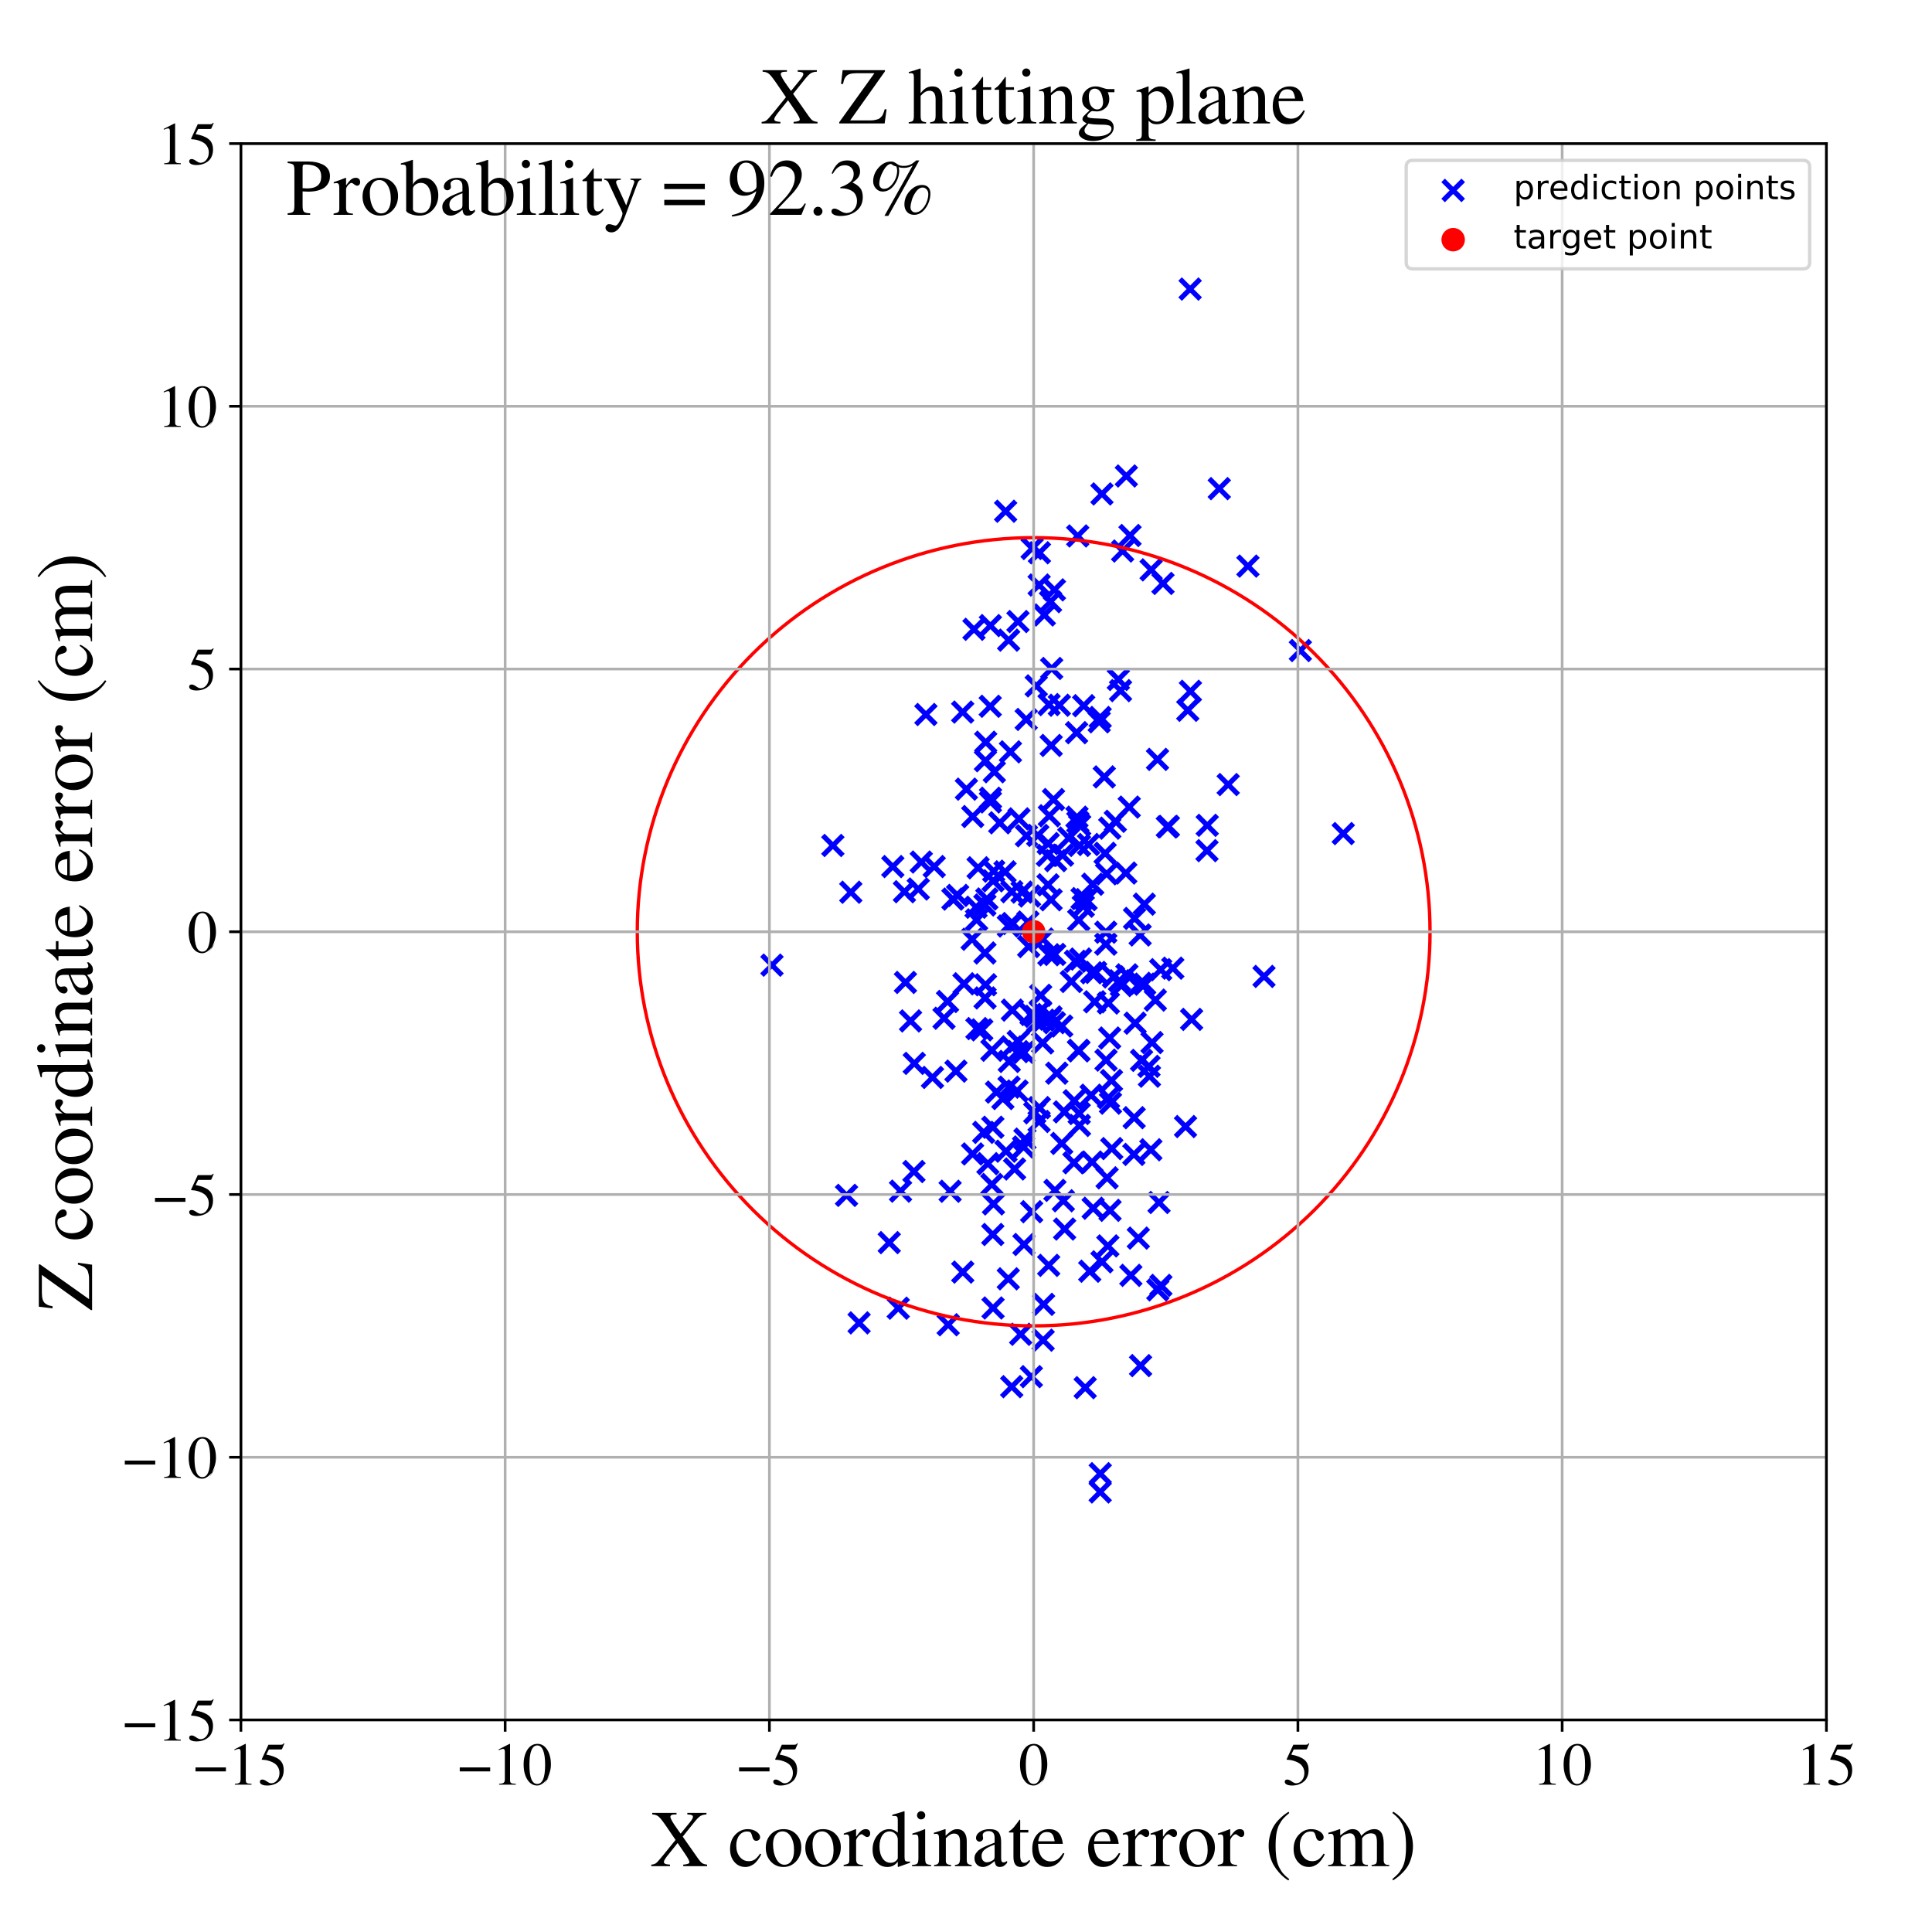 <?xml version="1.0" encoding="utf-8" standalone="no"?>
<!DOCTYPE svg PUBLIC "-//W3C//DTD SVG 1.1//EN"
  "http://www.w3.org/Graphics/SVG/1.1/DTD/svg11.dtd">
<!-- Created with matplotlib (https://matplotlib.org/) -->
<svg height="576pt" version="1.1" viewBox="0 0 576 576" width="576pt" xmlns="http://www.w3.org/2000/svg" xmlns:xlink="http://www.w3.org/1999/xlink">
 <defs>
  <style type="text/css">
*{stroke-linecap:butt;stroke-linejoin:round;}
  </style>
 </defs>
 <g id="figure_1">
  <g id="patch_1">
   <path d="M 0 576 
L 576 576 
L 576 0 
L 0 0 
z
" style="fill:#ffffff;"/>
  </g>
  <g id="axes_1">
   <g id="patch_2">
    <path d="M 71.822 512.784 
L 544.52 512.784 
L 544.52 42.802 
L 71.822 42.802 
z
" style="fill:#ffffff;"/>
   </g>
   <g id="PathCollection_1">
    <defs>
     <path d="M -3 3 
L 3 -3 
M -3 -3 
L 3 3 
" id="mc58a145458" style="stroke:#0000ff;stroke-width:1.5;"/>
    </defs>
    <g clip-path="url(#p16ff756b91)">
     <use style="fill:#0000ff;stroke:#0000ff;stroke-width:1.5;" x="287.01" xlink:href="#mc58a145458" y="212.296"/>
     <use style="fill:#0000ff;stroke:#0000ff;stroke-width:1.5;" x="323.089" xlink:href="#mc58a145458" y="210.392"/>
     <use style="fill:#0000ff;stroke:#0000ff;stroke-width:1.5;" x="310.926" xlink:href="#mc58a145458" y="279.965"/>
     <use style="fill:#0000ff;stroke:#0000ff;stroke-width:1.5;" x="330.865" xlink:href="#mc58a145458" y="246.911"/>
     <use style="fill:#0000ff;stroke:#0000ff;stroke-width:1.5;" x="337.148" xlink:href="#mc58a145458" y="380.233"/>
     <use style="fill:#0000ff;stroke:#0000ff;stroke-width:1.5;" x="300.898" xlink:href="#mc58a145458" y="316.45"/>
     <use style="fill:#0000ff;stroke:#0000ff;stroke-width:1.5;" x="331.074" xlink:href="#mc58a145458" y="328.898"/>
     <use style="fill:#0000ff;stroke:#0000ff;stroke-width:1.5;" x="312.458" xlink:href="#mc58a145458" y="263.794"/>
     <use style="fill:#0000ff;stroke:#0000ff;stroke-width:1.5;" x="294.531" xlink:href="#mc58a145458" y="346.928"/>
     <use style="fill:#0000ff;stroke:#0000ff;stroke-width:1.5;" x="295.275" xlink:href="#mc58a145458" y="186.512"/>
     <use style="fill:#0000ff;stroke:#0000ff;stroke-width:1.5;" x="319.41" xlink:href="#mc58a145458" y="292.618"/>
     <use style="fill:#0000ff;stroke:#0000ff;stroke-width:1.5;" x="300.714" xlink:href="#mc58a145458" y="190.85"/>
     <use style="fill:#0000ff;stroke:#0000ff;stroke-width:1.5;" x="317.4" xlink:href="#mc58a145458" y="366.424"/>
     <use style="fill:#0000ff;stroke:#0000ff;stroke-width:1.5;" x="330.457" xlink:href="#mc58a145458" y="299.035"/>
     <use style="fill:#0000ff;stroke:#0000ff;stroke-width:1.5;" x="341.281" xlink:href="#mc58a145458" y="293.415"/>
     <use style="fill:#0000ff;stroke:#0000ff;stroke-width:1.5;" x="300.607" xlink:href="#mc58a145458" y="381.258"/>
     <use style="fill:#0000ff;stroke:#0000ff;stroke-width:1.5;" x="296.26" xlink:href="#mc58a145458" y="259.722"/>
     <use style="fill:#0000ff;stroke:#0000ff;stroke-width:1.5;" x="310.86" xlink:href="#mc58a145458" y="310.926"/>
     <use style="fill:#0000ff;stroke:#0000ff;stroke-width:1.5;" x="322.607" xlink:href="#mc58a145458" y="267.905"/>
     <use style="fill:#0000ff;stroke:#0000ff;stroke-width:1.5;" x="305.2" xlink:href="#mc58a145458" y="313.728"/>
     <use style="fill:#0000ff;stroke:#0000ff;stroke-width:1.5;" x="308.623" xlink:href="#mc58a145458" y="303.016"/>
     <use style="fill:#0000ff;stroke:#0000ff;stroke-width:1.5;" x="329.674" xlink:href="#mc58a145458" y="277.921"/>
     <use style="fill:#0000ff;stroke:#0000ff;stroke-width:1.5;" x="252.38" xlink:href="#mc58a145458" y="356.382"/>
     <use style="fill:#0000ff;stroke:#0000ff;stroke-width:1.5;" x="304.301" xlink:href="#mc58a145458" y="397.8"/>
     <use style="fill:#0000ff;stroke:#0000ff;stroke-width:1.5;" x="306.031" xlink:href="#mc58a145458" y="249.176"/>
     <use style="fill:#0000ff;stroke:#0000ff;stroke-width:1.5;" x="293.632" xlink:href="#mc58a145458" y="269.804"/>
     <use style="fill:#0000ff;stroke:#0000ff;stroke-width:1.5;" x="342.55" xlink:href="#mc58a145458" y="317.922"/>
     <use style="fill:#0000ff;stroke:#0000ff;stroke-width:1.5;" x="336.898" xlink:href="#mc58a145458" y="159.651"/>
     <use style="fill:#0000ff;stroke:#0000ff;stroke-width:1.5;" x="325.299" xlink:href="#mc58a145458" y="326.521"/>
     <use style="fill:#0000ff;stroke:#0000ff;stroke-width:1.5;" x="338.043" xlink:href="#mc58a145458" y="344.169"/>
     <use style="fill:#0000ff;stroke:#0000ff;stroke-width:1.5;" x="301.633" xlink:href="#mc58a145458" y="312.1"/>
     <use style="fill:#0000ff;stroke:#0000ff;stroke-width:1.5;" x="321.83" xlink:href="#mc58a145458" y="335.531"/>
     <use style="fill:#0000ff;stroke:#0000ff;stroke-width:1.5;" x="328.539" xlink:href="#mc58a145458" y="376.197"/>
     <use style="fill:#0000ff;stroke:#0000ff;stroke-width:1.5;" x="293.266" xlink:href="#mc58a145458" y="337.604"/>
     <use style="fill:#0000ff;stroke:#0000ff;stroke-width:1.5;" x="274.67" xlink:href="#mc58a145458" y="257.01"/>
     <use style="fill:#0000ff;stroke:#0000ff;stroke-width:1.5;" x="340.048" xlink:href="#mc58a145458" y="407.136"/>
     <use style="fill:#0000ff;stroke:#0000ff;stroke-width:1.5;" x="338.133" xlink:href="#mc58a145458" y="333.224"/>
     <use style="fill:#0000ff;stroke:#0000ff;stroke-width:1.5;" x="309.371" xlink:href="#mc58a145458" y="304.547"/>
     <use style="fill:#0000ff;stroke:#0000ff;stroke-width:1.5;" x="248.304" xlink:href="#mc58a145458" y="252.068"/>
     <use style="fill:#0000ff;stroke:#0000ff;stroke-width:1.5;" x="288.12" xlink:href="#mc58a145458" y="235.274"/>
     <use style="fill:#0000ff;stroke:#0000ff;stroke-width:1.5;" x="322.166" xlink:href="#mc58a145458" y="285.926"/>
     <use style="fill:#0000ff;stroke:#0000ff;stroke-width:1.5;" x="313.356" xlink:href="#mc58a145458" y="303.173"/>
     <use style="fill:#0000ff;stroke:#0000ff;stroke-width:1.5;" x="324.896" xlink:href="#mc58a145458" y="378.998"/>
     <use style="fill:#0000ff;stroke:#0000ff;stroke-width:1.5;" x="296.084" xlink:href="#mc58a145458" y="262.601"/>
     <use style="fill:#0000ff;stroke:#0000ff;stroke-width:1.5;" x="293.801" xlink:href="#mc58a145458" y="226.793"/>
     <use style="fill:#0000ff;stroke:#0000ff;stroke-width:1.5;" x="253.654" xlink:href="#mc58a145458" y="266.007"/>
     <use style="fill:#0000ff;stroke:#0000ff;stroke-width:1.5;" x="295.987" xlink:href="#mc58a145458" y="368.051"/>
     <use style="fill:#0000ff;stroke:#0000ff;stroke-width:1.5;" x="314.091" xlink:href="#mc58a145458" y="238.37"/>
     <use style="fill:#0000ff;stroke:#0000ff;stroke-width:1.5;" x="330.063" xlink:href="#mc58a145458" y="351.154"/>
     <use style="fill:#0000ff;stroke:#0000ff;stroke-width:1.5;" x="355.264" xlink:href="#mc58a145458" y="303.919"/>
     <use style="fill:#0000ff;stroke:#0000ff;stroke-width:1.5;" x="348.023" xlink:href="#mc58a145458" y="246.521"/>
     <use style="fill:#0000ff;stroke:#0000ff;stroke-width:1.5;" x="295.708" xlink:href="#mc58a145458" y="353.131"/>
     <use style="fill:#0000ff;stroke:#0000ff;stroke-width:1.5;" x="307.711" xlink:href="#mc58a145458" y="163.519"/>
     <use style="fill:#0000ff;stroke:#0000ff;stroke-width:1.5;" x="284.093" xlink:href="#mc58a145458" y="268.05"/>
     <use style="fill:#0000ff;stroke:#0000ff;stroke-width:1.5;" x="340.022" xlink:href="#mc58a145458" y="293.165"/>
     <use style="fill:#0000ff;stroke:#0000ff;stroke-width:1.5;" x="296.191" xlink:href="#mc58a145458" y="358.929"/>
     <use style="fill:#0000ff;stroke:#0000ff;stroke-width:1.5;" x="313.009" xlink:href="#mc58a145458" y="303.863"/>
     <use style="fill:#0000ff;stroke:#0000ff;stroke-width:1.5;" x="334.33" xlink:href="#mc58a145458" y="293.828"/>
     <use style="fill:#0000ff;stroke:#0000ff;stroke-width:1.5;" x="307.484" xlink:href="#mc58a145458" y="410.43"/>
     <use style="fill:#0000ff;stroke:#0000ff;stroke-width:1.5;" x="354.822" xlink:href="#mc58a145458" y="86.181"/>
     <use style="fill:#0000ff;stroke:#0000ff;stroke-width:1.5;" x="314.364" xlink:href="#mc58a145458" y="304.899"/>
     <use style="fill:#0000ff;stroke:#0000ff;stroke-width:1.5;" x="269.947" xlink:href="#mc58a145458" y="292.9"/>
     <use style="fill:#0000ff;stroke:#0000ff;stroke-width:1.5;" x="304.71" xlink:href="#mc58a145458" y="265.969"/>
     <use style="fill:#0000ff;stroke:#0000ff;stroke-width:1.5;" x="342.692" xlink:href="#mc58a145458" y="320.859"/>
     <use style="fill:#0000ff;stroke:#0000ff;stroke-width:1.5;" x="317.33" xlink:href="#mc58a145458" y="331.492"/>
     <use style="fill:#0000ff;stroke:#0000ff;stroke-width:1.5;" x="287.396" xlink:href="#mc58a145458" y="293.304"/>
     <use style="fill:#0000ff;stroke:#0000ff;stroke-width:1.5;" x="346.728" xlink:href="#mc58a145458" y="173.94"/>
     <use style="fill:#0000ff;stroke:#0000ff;stroke-width:1.5;" x="321.616" xlink:href="#mc58a145458" y="274.314"/>
     <use style="fill:#0000ff;stroke:#0000ff;stroke-width:1.5;" x="312.757" xlink:href="#mc58a145458" y="210.058"/>
     <use style="fill:#0000ff;stroke:#0000ff;stroke-width:1.5;" x="314.736" xlink:href="#mc58a145458" y="256.578"/>
     <use style="fill:#0000ff;stroke:#0000ff;stroke-width:1.5;" x="309.886" xlink:href="#mc58a145458" y="164.801"/>
     <use style="fill:#0000ff;stroke:#0000ff;stroke-width:1.5;" x="290.008" xlink:href="#mc58a145458" y="243.441"/>
     <use style="fill:#0000ff;stroke:#0000ff;stroke-width:1.5;" x="333.749" xlink:href="#mc58a145458" y="292.404"/>
     <use style="fill:#0000ff;stroke:#0000ff;stroke-width:1.5;" x="282.686" xlink:href="#mc58a145458" y="394.955"/>
     <use style="fill:#0000ff;stroke:#0000ff;stroke-width:1.5;" x="293.877" xlink:href="#mc58a145458" y="221.281"/>
     <use style="fill:#0000ff;stroke:#0000ff;stroke-width:1.5;" x="324.524" xlink:href="#mc58a145458" y="251.774"/>
     <use style="fill:#0000ff;stroke:#0000ff;stroke-width:1.5;" x="335.636" xlink:href="#mc58a145458" y="260.29"/>
     <use style="fill:#0000ff;stroke:#0000ff;stroke-width:1.5;" x="300.829" xlink:href="#mc58a145458" y="324.128"/>
     <use style="fill:#0000ff;stroke:#0000ff;stroke-width:1.5;" x="292.704" xlink:href="#mc58a145458" y="307.043"/>
     <use style="fill:#0000ff;stroke:#0000ff;stroke-width:1.5;" x="300.619" xlink:href="#mc58a145458" y="276.071"/>
     <use style="fill:#0000ff;stroke:#0000ff;stroke-width:1.5;" x="301.634" xlink:href="#mc58a145458" y="413.418"/>
     <use style="fill:#0000ff;stroke:#0000ff;stroke-width:1.5;" x="293.646" xlink:href="#mc58a145458" y="284.112"/>
     <use style="fill:#0000ff;stroke:#0000ff;stroke-width:1.5;" x="285.502" xlink:href="#mc58a145458" y="266.955"/>
     <use style="fill:#0000ff;stroke:#0000ff;stroke-width:1.5;" x="303.442" xlink:href="#mc58a145458" y="313.528"/>
     <use style="fill:#0000ff;stroke:#0000ff;stroke-width:1.5;" x="287.034" xlink:href="#mc58a145458" y="379.258"/>
     <use style="fill:#0000ff;stroke:#0000ff;stroke-width:1.5;" x="321.886" xlink:href="#mc58a145458" y="246.029"/>
     <use style="fill:#0000ff;stroke:#0000ff;stroke-width:1.5;" x="331.374" xlink:href="#mc58a145458" y="322.144"/>
     <use style="fill:#0000ff;stroke:#0000ff;stroke-width:1.5;" x="326.367" xlink:href="#mc58a145458" y="298.677"/>
     <use style="fill:#0000ff;stroke:#0000ff;stroke-width:1.5;" x="290.991" xlink:href="#mc58a145458" y="270.479"/>
     <use style="fill:#0000ff;stroke:#0000ff;stroke-width:1.5;" x="290.375" xlink:href="#mc58a145458" y="187.619"/>
     <use style="fill:#0000ff;stroke:#0000ff;stroke-width:1.5;" x="311.253" xlink:href="#mc58a145458" y="304.153"/>
     <use style="fill:#0000ff;stroke:#0000ff;stroke-width:1.5;" x="328.532" xlink:href="#mc58a145458" y="147.259"/>
     <use style="fill:#0000ff;stroke:#0000ff;stroke-width:1.5;" x="329.473" xlink:href="#mc58a145458" y="254.404"/>
     <use style="fill:#0000ff;stroke:#0000ff;stroke-width:1.5;" x="271.469" xlink:href="#mc58a145458" y="304.377"/>
     <use style="fill:#0000ff;stroke:#0000ff;stroke-width:1.5;" x="321.751" xlink:href="#mc58a145458" y="331.972"/>
     <use style="fill:#0000ff;stroke:#0000ff;stroke-width:1.5;" x="256.129" xlink:href="#mc58a145458" y="394.398"/>
     <use style="fill:#0000ff;stroke:#0000ff;stroke-width:1.5;" x="314.36" xlink:href="#mc58a145458" y="175.862"/>
     <use style="fill:#0000ff;stroke:#0000ff;stroke-width:1.5;" x="305.955" xlink:href="#mc58a145458" y="214.488"/>
     <use style="fill:#0000ff;stroke:#0000ff;stroke-width:1.5;" x="316.538" xlink:href="#mc58a145458" y="340.893"/>
     <use style="fill:#0000ff;stroke:#0000ff;stroke-width:1.5;" x="341.167" xlink:href="#mc58a145458" y="269.563"/>
     <use style="fill:#0000ff;stroke:#0000ff;stroke-width:1.5;" x="320.636" xlink:href="#mc58a145458" y="286.588"/>
     <use style="fill:#0000ff;stroke:#0000ff;stroke-width:1.5;" x="291.159" xlink:href="#mc58a145458" y="274.249"/>
     <use style="fill:#0000ff;stroke:#0000ff;stroke-width:1.5;" x="276.048" xlink:href="#mc58a145458" y="213.017"/>
     <use style="fill:#0000ff;stroke:#0000ff;stroke-width:1.5;" x="325.907" xlink:href="#mc58a145458" y="360.22"/>
     <use style="fill:#0000ff;stroke:#0000ff;stroke-width:1.5;" x="400.473" xlink:href="#mc58a145458" y="248.52"/>
     <use style="fill:#0000ff;stroke:#0000ff;stroke-width:1.5;" x="301.649" xlink:href="#mc58a145458" y="265.851"/>
     <use style="fill:#0000ff;stroke:#0000ff;stroke-width:1.5;" x="321.831" xlink:href="#mc58a145458" y="252.054"/>
     <use style="fill:#0000ff;stroke:#0000ff;stroke-width:1.5;" x="321.338" xlink:href="#mc58a145458" y="245.087"/>
     <use style="fill:#0000ff;stroke:#0000ff;stroke-width:1.5;" x="329.916" xlink:href="#mc58a145458" y="260.513"/>
     <use style="fill:#0000ff;stroke:#0000ff;stroke-width:1.5;" x="312.849" xlink:href="#mc58a145458" y="243.205"/>
     <use style="fill:#0000ff;stroke:#0000ff;stroke-width:1.5;" x="293.81" xlink:href="#mc58a145458" y="293.59"/>
     <use style="fill:#0000ff;stroke:#0000ff;stroke-width:1.5;" x="322.964" xlink:href="#mc58a145458" y="270.18"/>
     <use style="fill:#0000ff;stroke:#0000ff;stroke-width:1.5;" x="321.078" xlink:href="#mc58a145458" y="243.632"/>
     <use style="fill:#0000ff;stroke:#0000ff;stroke-width:1.5;" x="293.681" xlink:href="#mc58a145458" y="297.527"/>
     <use style="fill:#0000ff;stroke:#0000ff;stroke-width:1.5;" x="306.954" xlink:href="#mc58a145458" y="267.128"/>
     <use style="fill:#0000ff;stroke:#0000ff;stroke-width:1.5;" x="338.245" xlink:href="#mc58a145458" y="273.813"/>
     <use style="fill:#0000ff;stroke:#0000ff;stroke-width:1.5;" x="295.307" xlink:href="#mc58a145458" y="237.981"/>
     <use style="fill:#0000ff;stroke:#0000ff;stroke-width:1.5;" x="320.173" xlink:href="#mc58a145458" y="346.668"/>
     <use style="fill:#0000ff;stroke:#0000ff;stroke-width:1.5;" x="321.311" xlink:href="#mc58a145458" y="159.787"/>
     <use style="fill:#0000ff;stroke:#0000ff;stroke-width:1.5;" x="333.42" xlink:href="#mc58a145458" y="202.573"/>
     <use style="fill:#0000ff;stroke:#0000ff;stroke-width:1.5;" x="299.927" xlink:href="#mc58a145458" y="343.215"/>
     <use style="fill:#0000ff;stroke:#0000ff;stroke-width:1.5;" x="313.199" xlink:href="#mc58a145458" y="179.373"/>
     <use style="fill:#0000ff;stroke:#0000ff;stroke-width:1.5;" x="354.118" xlink:href="#mc58a145458" y="211.766"/>
     <use style="fill:#0000ff;stroke:#0000ff;stroke-width:1.5;" x="301.825" xlink:href="#mc58a145458" y="301.155"/>
     <use style="fill:#0000ff;stroke:#0000ff;stroke-width:1.5;" x="272.584" xlink:href="#mc58a145458" y="317.028"/>
     <use style="fill:#0000ff;stroke:#0000ff;stroke-width:1.5;" x="318.658" xlink:href="#mc58a145458" y="249.864"/>
     <use style="fill:#0000ff;stroke:#0000ff;stroke-width:1.5;" x="376.845" xlink:href="#mc58a145458" y="291.11"/>
     <use style="fill:#0000ff;stroke:#0000ff;stroke-width:1.5;" x="354.907" xlink:href="#mc58a145458" y="206.104"/>
     <use style="fill:#0000ff;stroke:#0000ff;stroke-width:1.5;" x="309.867" xlink:href="#mc58a145458" y="330.229"/>
     <use style="fill:#0000ff;stroke:#0000ff;stroke-width:1.5;" x="387.684" xlink:href="#mc58a145458" y="193.949"/>
     <use style="fill:#0000ff;stroke:#0000ff;stroke-width:1.5;" x="301.921" xlink:href="#mc58a145458" y="275.339"/>
     <use style="fill:#0000ff;stroke:#0000ff;stroke-width:1.5;" x="297.089" xlink:href="#mc58a145458" y="325.59"/>
     <use style="fill:#0000ff;stroke:#0000ff;stroke-width:1.5;" x="331.461" xlink:href="#mc58a145458" y="342.434"/>
     <use style="fill:#0000ff;stroke:#0000ff;stroke-width:1.5;" x="265.118" xlink:href="#mc58a145458" y="370.467"/>
     <use style="fill:#0000ff;stroke:#0000ff;stroke-width:1.5;" x="363.514" xlink:href="#mc58a145458" y="145.679"/>
     <use style="fill:#0000ff;stroke:#0000ff;stroke-width:1.5;" x="305.568" xlink:href="#mc58a145458" y="339.607"/>
     <use style="fill:#0000ff;stroke:#0000ff;stroke-width:1.5;" x="325.776" xlink:href="#mc58a145458" y="263.627"/>
     <use style="fill:#0000ff;stroke:#0000ff;stroke-width:1.5;" x="269.642" xlink:href="#mc58a145458" y="265.854"/>
     <use style="fill:#0000ff;stroke:#0000ff;stroke-width:1.5;" x="331.958" xlink:href="#mc58a145458" y="291.249"/>
     <use style="fill:#0000ff;stroke:#0000ff;stroke-width:1.5;" x="353.448" xlink:href="#mc58a145458" y="335.865"/>
     <use style="fill:#0000ff;stroke:#0000ff;stroke-width:1.5;" x="315.063" xlink:href="#mc58a145458" y="319.955"/>
     <use style="fill:#0000ff;stroke:#0000ff;stroke-width:1.5;" x="298.996" xlink:href="#mc58a145458" y="327.512"/>
     <use style="fill:#0000ff;stroke:#0000ff;stroke-width:1.5;" x="345.098" xlink:href="#mc58a145458" y="226.404"/>
     <use style="fill:#0000ff;stroke:#0000ff;stroke-width:1.5;" x="321.659" xlink:href="#mc58a145458" y="313.293"/>
     <use style="fill:#0000ff;stroke:#0000ff;stroke-width:1.5;" x="328.007" xlink:href="#mc58a145458" y="213.907"/>
     <use style="fill:#0000ff;stroke:#0000ff;stroke-width:1.5;" x="323.782" xlink:href="#mc58a145458" y="268.218"/>
     <use style="fill:#0000ff;stroke:#0000ff;stroke-width:1.5;" x="289.825" xlink:href="#mc58a145458" y="280.029"/>
     <use style="fill:#0000ff;stroke:#0000ff;stroke-width:1.5;" x="299.816" xlink:href="#mc58a145458" y="152.419"/>
     <use style="fill:#0000ff;stroke:#0000ff;stroke-width:1.5;" x="344.45" xlink:href="#mc58a145458" y="298.168"/>
     <use style="fill:#0000ff;stroke:#0000ff;stroke-width:1.5;" x="305.279" xlink:href="#mc58a145458" y="371.028"/>
     <use style="fill:#0000ff;stroke:#0000ff;stroke-width:1.5;" x="334.078" xlink:href="#mc58a145458" y="205.9"/>
     <use style="fill:#0000ff;stroke:#0000ff;stroke-width:1.5;" x="343.116" xlink:href="#mc58a145458" y="342.785"/>
     <use style="fill:#0000ff;stroke:#0000ff;stroke-width:1.5;" x="343.457" xlink:href="#mc58a145458" y="310.827"/>
     <use style="fill:#0000ff;stroke:#0000ff;stroke-width:1.5;" x="325.584" xlink:href="#mc58a145458" y="346.441"/>
     <use style="fill:#0000ff;stroke:#0000ff;stroke-width:1.5;" x="299.643" xlink:href="#mc58a145458" y="259.93"/>
     <use style="fill:#0000ff;stroke:#0000ff;stroke-width:1.5;" x="340.338" xlink:href="#mc58a145458" y="316.134"/>
     <use style="fill:#0000ff;stroke:#0000ff;stroke-width:1.5;" x="230.155" xlink:href="#mc58a145458" y="287.745"/>
     <use style="fill:#0000ff;stroke:#0000ff;stroke-width:1.5;" x="309.4" xlink:href="#mc58a145458" y="249.066"/>
     <use style="fill:#0000ff;stroke:#0000ff;stroke-width:1.5;" x="346.048" xlink:href="#mc58a145458" y="289.094"/>
     <use style="fill:#0000ff;stroke:#0000ff;stroke-width:1.5;" x="296.448" xlink:href="#mc58a145458" y="230.085"/>
     <use style="fill:#0000ff;stroke:#0000ff;stroke-width:1.5;" x="295.273" xlink:href="#mc58a145458" y="239.084"/>
     <use style="fill:#0000ff;stroke:#0000ff;stroke-width:1.5;" x="310.157" xlink:href="#mc58a145458" y="301.38"/>
     <use style="fill:#0000ff;stroke:#0000ff;stroke-width:1.5;" x="303.496" xlink:href="#mc58a145458" y="185.303"/>
     <use style="fill:#0000ff;stroke:#0000ff;stroke-width:1.5;" x="329.743" xlink:href="#mc58a145458" y="316.063"/>
     <use style="fill:#0000ff;stroke:#0000ff;stroke-width:1.5;" x="335.805" xlink:href="#mc58a145458" y="141.908"/>
     <use style="fill:#0000ff;stroke:#0000ff;stroke-width:1.5;" x="291.257" xlink:href="#mc58a145458" y="306.656"/>
     <use style="fill:#0000ff;stroke:#0000ff;stroke-width:1.5;" x="366.174" xlink:href="#mc58a145458" y="233.906"/>
     <use style="fill:#0000ff;stroke:#0000ff;stroke-width:1.5;" x="315.825" xlink:href="#mc58a145458" y="210.262"/>
     <use style="fill:#0000ff;stroke:#0000ff;stroke-width:1.5;" x="334.695" xlink:href="#mc58a145458" y="164.282"/>
     <use style="fill:#0000ff;stroke:#0000ff;stroke-width:1.5;" x="303.58" xlink:href="#mc58a145458" y="310.519"/>
     <use style="fill:#0000ff;stroke:#0000ff;stroke-width:1.5;" x="359.922" xlink:href="#mc58a145458" y="246.059"/>
     <use style="fill:#0000ff;stroke:#0000ff;stroke-width:1.5;" x="330.289" xlink:href="#mc58a145458" y="371.45"/>
     <use style="fill:#0000ff;stroke:#0000ff;stroke-width:1.5;" x="329.227" xlink:href="#mc58a145458" y="231.62"/>
     <use style="fill:#0000ff;stroke:#0000ff;stroke-width:1.5;" x="295.226" xlink:href="#mc58a145458" y="210.572"/>
     <use style="fill:#0000ff;stroke:#0000ff;stroke-width:1.5;" x="345.183" xlink:href="#mc58a145458" y="384.561"/>
     <use style="fill:#0000ff;stroke:#0000ff;stroke-width:1.5;" x="308.498" xlink:href="#mc58a145458" y="331.762"/>
     <use style="fill:#0000ff;stroke:#0000ff;stroke-width:1.5;" x="332.524" xlink:href="#mc58a145458" y="244.852"/>
     <use style="fill:#0000ff;stroke:#0000ff;stroke-width:1.5;" x="326.654" xlink:href="#mc58a145458" y="289.908"/>
     <use style="fill:#0000ff;stroke:#0000ff;stroke-width:1.5;" x="268.483" xlink:href="#mc58a145458" y="355.127"/>
     <use style="fill:#0000ff;stroke:#0000ff;stroke-width:1.5;" x="359.846" xlink:href="#mc58a145458" y="253.612"/>
     <use style="fill:#0000ff;stroke:#0000ff;stroke-width:1.5;" x="282.499" xlink:href="#mc58a145458" y="298.579"/>
     <use style="fill:#0000ff;stroke:#0000ff;stroke-width:1.5;" x="312.517" xlink:href="#mc58a145458" y="251.486"/>
     <use style="fill:#0000ff;stroke:#0000ff;stroke-width:1.5;" x="291.602" xlink:href="#mc58a145458" y="258.718"/>
     <use style="fill:#0000ff;stroke:#0000ff;stroke-width:1.5;" x="317.023" xlink:href="#mc58a145458" y="357.988"/>
     <use style="fill:#0000ff;stroke:#0000ff;stroke-width:1.5;" x="302.485" xlink:href="#mc58a145458" y="348.515"/>
     <use style="fill:#0000ff;stroke:#0000ff;stroke-width:1.5;" x="273.77" xlink:href="#mc58a145458" y="265.049"/>
     <use style="fill:#0000ff;stroke:#0000ff;stroke-width:1.5;" x="320.971" xlink:href="#mc58a145458" y="218.434"/>
     <use style="fill:#0000ff;stroke:#0000ff;stroke-width:1.5;" x="335.969" xlink:href="#mc58a145458" y="290.638"/>
     <use style="fill:#0000ff;stroke:#0000ff;stroke-width:1.5;" x="311.128" xlink:href="#mc58a145458" y="388.875"/>
     <use style="fill:#0000ff;stroke:#0000ff;stroke-width:1.5;" x="330.484" xlink:href="#mc58a145458" y="327.263"/>
     <use style="fill:#0000ff;stroke:#0000ff;stroke-width:1.5;" x="323.535" xlink:href="#mc58a145458" y="413.715"/>
     <use style="fill:#0000ff;stroke:#0000ff;stroke-width:1.5;" x="266.186" xlink:href="#mc58a145458" y="258.354"/>
     <use style="fill:#0000ff;stroke:#0000ff;stroke-width:1.5;" x="310.998" xlink:href="#mc58a145458" y="399.556"/>
     <use style="fill:#0000ff;stroke:#0000ff;stroke-width:1.5;" x="327.709" xlink:href="#mc58a145458" y="215.199"/>
     <use style="fill:#0000ff;stroke:#0000ff;stroke-width:1.5;" x="283.264" xlink:href="#mc58a145458" y="355.156"/>
     <use style="fill:#0000ff;stroke:#0000ff;stroke-width:1.5;" x="272.476" xlink:href="#mc58a145458" y="349.274"/>
     <use style="fill:#0000ff;stroke:#0000ff;stroke-width:1.5;" x="285.002" xlink:href="#mc58a145458" y="319.346"/>
     <use style="fill:#0000ff;stroke:#0000ff;stroke-width:1.5;" x="307.578" xlink:href="#mc58a145458" y="361.255"/>
     <use style="fill:#0000ff;stroke:#0000ff;stroke-width:1.5;" x="310.261" xlink:href="#mc58a145458" y="296.736"/>
     <use style="fill:#0000ff;stroke:#0000ff;stroke-width:1.5;" x="296" xlink:href="#mc58a145458" y="336.076"/>
     <use style="fill:#0000ff;stroke:#0000ff;stroke-width:1.5;" x="338.416" xlink:href="#mc58a145458" y="305.047"/>
     <use style="fill:#0000ff;stroke:#0000ff;stroke-width:1.5;" x="312.714" xlink:href="#mc58a145458" y="284.641"/>
     <use style="fill:#0000ff;stroke:#0000ff;stroke-width:1.5;" x="306.455" xlink:href="#mc58a145458" y="274.894"/>
     <use style="fill:#0000ff;stroke:#0000ff;stroke-width:1.5;" x="308.947" xlink:href="#mc58a145458" y="204.482"/>
     <use style="fill:#0000ff;stroke:#0000ff;stroke-width:1.5;" x="330.941" xlink:href="#mc58a145458" y="360.845"/>
     <use style="fill:#0000ff;stroke:#0000ff;stroke-width:1.5;" x="343.193" xlink:href="#mc58a145458" y="169.897"/>
     <use style="fill:#0000ff;stroke:#0000ff;stroke-width:1.5;" x="309.802" xlink:href="#mc58a145458" y="174.419"/>
     <use style="fill:#0000ff;stroke:#0000ff;stroke-width:1.5;" x="301.249" xlink:href="#mc58a145458" y="224.153"/>
     <use style="fill:#0000ff;stroke:#0000ff;stroke-width:1.5;" x="329.679" xlink:href="#mc58a145458" y="281.491"/>
     <use style="fill:#0000ff;stroke:#0000ff;stroke-width:1.5;" x="278.008" xlink:href="#mc58a145458" y="321.225"/>
     <use style="fill:#0000ff;stroke:#0000ff;stroke-width:1.5;" x="372.054" xlink:href="#mc58a145458" y="168.776"/>
     <use style="fill:#0000ff;stroke:#0000ff;stroke-width:1.5;" x="281.448" xlink:href="#mc58a145458" y="303.579"/>
     <use style="fill:#0000ff;stroke:#0000ff;stroke-width:1.5;" x="278.529" xlink:href="#mc58a145458" y="258.348"/>
     <use style="fill:#0000ff;stroke:#0000ff;stroke-width:1.5;" x="349.649" xlink:href="#mc58a145458" y="288.646"/>
     <use style="fill:#0000ff;stroke:#0000ff;stroke-width:1.5;" x="328.004" xlink:href="#mc58a145458" y="444.808"/>
     <use style="fill:#0000ff;stroke:#0000ff;stroke-width:1.5;" x="339.378" xlink:href="#mc58a145458" y="369.121"/>
     <use style="fill:#0000ff;stroke:#0000ff;stroke-width:1.5;" x="289.962" xlink:href="#mc58a145458" y="344.034"/>
     <use style="fill:#0000ff;stroke:#0000ff;stroke-width:1.5;" x="296.065" xlink:href="#mc58a145458" y="389.958"/>
     <use style="fill:#0000ff;stroke:#0000ff;stroke-width:1.5;" x="314.43" xlink:href="#mc58a145458" y="284.549"/>
     <use style="fill:#0000ff;stroke:#0000ff;stroke-width:1.5;" x="307.379" xlink:href="#mc58a145458" y="302.451"/>
     <use style="fill:#0000ff;stroke:#0000ff;stroke-width:1.5;" x="295.719" xlink:href="#mc58a145458" y="313.117"/>
     <use style="fill:#0000ff;stroke:#0000ff;stroke-width:1.5;" x="312.653" xlink:href="#mc58a145458" y="377.251"/>
     <use style="fill:#0000ff;stroke:#0000ff;stroke-width:1.5;" x="328.021" xlink:href="#mc58a145458" y="439.357"/>
     <use style="fill:#0000ff;stroke:#0000ff;stroke-width:1.5;" x="306.681" xlink:href="#mc58a145458" y="282.195"/>
     <use style="fill:#0000ff;stroke:#0000ff;stroke-width:1.5;" x="325.457" xlink:href="#mc58a145458" y="290.023"/>
     <use style="fill:#0000ff;stroke:#0000ff;stroke-width:1.5;" x="305.168" xlink:href="#mc58a145458" y="341.954"/>
     <use style="fill:#0000ff;stroke:#0000ff;stroke-width:1.5;" x="313.549" xlink:href="#mc58a145458" y="199.296"/>
     <use style="fill:#0000ff;stroke:#0000ff;stroke-width:1.5;" x="313.396" xlink:href="#mc58a145458" y="222.245"/>
     <use style="fill:#0000ff;stroke:#0000ff;stroke-width:1.5;" x="267.796" xlink:href="#mc58a145458" y="390.02"/>
     <use style="fill:#0000ff;stroke:#0000ff;stroke-width:1.5;" x="346.108" xlink:href="#mc58a145458" y="383.22"/>
     <use style="fill:#0000ff;stroke:#0000ff;stroke-width:1.5;" x="303.221" xlink:href="#mc58a145458" y="325.258"/>
     <use style="fill:#0000ff;stroke:#0000ff;stroke-width:1.5;" x="313.364" xlink:href="#mc58a145458" y="268.252"/>
     <use style="fill:#0000ff;stroke:#0000ff;stroke-width:1.5;" x="314.511" xlink:href="#mc58a145458" y="354.892"/>
     <use style="fill:#0000ff;stroke:#0000ff;stroke-width:1.5;" x="339.913" xlink:href="#mc58a145458" y="278.75"/>
     <use style="fill:#0000ff;stroke:#0000ff;stroke-width:1.5;" x="316.541" xlink:href="#mc58a145458" y="305.899"/>
     <use style="fill:#0000ff;stroke:#0000ff;stroke-width:1.5;" x="312.28" xlink:href="#mc58a145458" y="255.023"/>
     <use style="fill:#0000ff;stroke:#0000ff;stroke-width:1.5;" x="294.214" xlink:href="#mc58a145458" y="268.018"/>
     <use style="fill:#0000ff;stroke:#0000ff;stroke-width:1.5;" x="298.062" xlink:href="#mc58a145458" y="245.306"/>
     <use style="fill:#0000ff;stroke:#0000ff;stroke-width:1.5;" x="320.257" xlink:href="#mc58a145458" y="328.168"/>
     <use style="fill:#0000ff;stroke:#0000ff;stroke-width:1.5;" x="303.8" xlink:href="#mc58a145458" y="244.129"/>
     <use style="fill:#0000ff;stroke:#0000ff;stroke-width:1.5;" x="311.35" xlink:href="#mc58a145458" y="183.345"/>
     <use style="fill:#0000ff;stroke:#0000ff;stroke-width:1.5;" x="348.343" xlink:href="#mc58a145458" y="246.38"/>
     <use style="fill:#0000ff;stroke:#0000ff;stroke-width:1.5;" x="330.825" xlink:href="#mc58a145458" y="309.481"/>
     <use style="fill:#0000ff;stroke:#0000ff;stroke-width:1.5;" x="336.664" xlink:href="#mc58a145458" y="240.626"/>
     <use style="fill:#0000ff;stroke:#0000ff;stroke-width:1.5;" x="321.538" xlink:href="#mc58a145458" y="313.147"/>
     <use style="fill:#0000ff;stroke:#0000ff;stroke-width:1.5;" x="316.777" xlink:href="#mc58a145458" y="254.953"/>
     <use style="fill:#0000ff;stroke:#0000ff;stroke-width:1.5;" x="345.547" xlink:href="#mc58a145458" y="358.506"/>
     <use style="fill:#0000ff;stroke:#0000ff;stroke-width:1.5;" x="309.784" xlink:href="#mc58a145458" y="334.354"/>
    </g>
   </g>
   <g id="PathCollection_2">
    <defs>
     <path d="M 0 3 
C 0.796 3 1.559 2.684 2.121 2.121 
C 2.684 1.559 3 0.796 3 0 
C 3 -0.796 2.684 -1.559 2.121 -2.121 
C 1.559 -2.684 0.796 -3 0 -3 
C -0.796 -3 -1.559 -2.684 -2.121 -2.121 
C -2.684 -1.559 -3 -0.796 -3 0 
C -3 0.796 -2.684 1.559 -2.121 2.121 
C -1.559 2.684 -0.796 3 0 3 
z
" id="m09702cc2ab" style="stroke:#ff0000;"/>
    </defs>
    <g clip-path="url(#p16ff756b91)">
     <use style="fill:#ff0000;stroke:#ff0000;" x="308.171" xlink:href="#m09702cc2ab" y="277.793"/>
    </g>
   </g>
   <g id="patch_3">
    <path clip-path="url(#p16ff756b91)" d="M 308.171 395.288 
C 339.511 395.288 369.572 382.908 391.733 360.875 
C 413.894 338.841 426.346 308.953 426.346 277.793 
C 426.346 246.633 413.894 216.745 391.733 194.711 
C 369.572 172.677 339.511 160.297 308.171 160.297 
C 276.831 160.297 246.77 172.677 224.609 194.711 
C 202.448 216.745 189.997 246.633 189.997 277.793 
C 189.997 308.953 202.448 338.841 224.609 360.875 
C 246.77 382.908 276.831 395.288 308.171 395.288 
z
" style="fill:none;stroke:#ff0000;stroke-linejoin:miter;"/>
   </g>
   <g id="matplotlib.axis_1">
    <g id="xtick_1">
     <g id="line2d_1">
      <path clip-path="url(#p16ff756b91)" d="M 71.822 512.784 
L 71.822 42.802 
" style="fill:none;stroke:#b0b0b0;stroke-linecap:square;stroke-width:0.8;"/>
     </g>
     <g id="line2d_2">
      <defs>
       <path d="M 0 0 
L 0 3.5 
" id="m4a83a4a203" style="stroke:#000000;stroke-width:0.8;"/>
      </defs>
      <g>
       <use style="stroke:#000000;stroke-width:0.8;" x="71.822" xlink:href="#m4a83a4a203" y="512.784"/>
      </g>
     </g>
     <g id="text_1">
      <!-- −15 -->
      <defs>
       <path d="M 3 22 
L 3 28.594 
L 53.406 28.594 
L 53.406 22 
z
" id="FreeSerif-8722"/>
       <path d="M 18.297 59.297 
Q 16.5 59.297 11.094 57.094 
L 11.094 58.5 
L 29.094 67.594 
L 29.906 67.406 
L 29.906 7.406 
Q 29.906 3.797 31.703 2.688 
Q 33.5 1.594 39.406 1.5 
L 39.406 0 
L 11.797 0 
L 11.797 1.5 
Q 17.406 1.703 19.344 3.141 
Q 21.297 4.594 21.297 9.297 
L 21.297 54.594 
Q 21.297 59.297 18.297 59.297 
z
" id="FreeSerif-49"/>
       <path d="M 35.703 19.406 
Q 35.703 24.703 33.344 28.797 
Q 31 32.906 27.641 35.156 
Q 24.297 37.406 20.141 38.844 
Q 16 40.297 12.953 40.75 
Q 9.906 41.203 7.594 41.203 
Q 6.406 41.203 6.406 42 
Q 6.406 42.297 6.5 42.5 
L 17.406 66.203 
L 38.297 66.203 
Q 39.906 66.203 40.844 66.703 
Q 41.797 67.203 42.906 68.797 
L 43.797 68.094 
L 40 59.203 
Q 39.594 58.297 37.703 58.297 
L 18.094 58.297 
L 13.906 49.797 
Q 28.5 47.203 35.594 41.344 
Q 42.703 35.5 42.703 24.203 
Q 42.703 18.297 40.844 13.688 
Q 39 9.094 36.141 6.297 
Q 33.297 3.5 29.547 1.703 
Q 25.797 -0.094 22.344 -0.75 
Q 18.906 -1.406 15.406 -1.406 
Q 9.797 -1.406 6.5 0.25 
Q 3.203 1.906 3.203 4.797 
Q 3.203 8.5 7.5 8.5 
Q 10.297 8.5 14.75 5.391 
Q 19.203 2.297 21.797 2.297 
Q 27.703 2.297 31.703 7.25 
Q 35.703 12.203 35.703 19.406 
z
" id="FreeSerif-53"/>
      </defs>
      <g transform="translate(57.746 532.077)scale(0.18 -0.18)">
       <use xlink:href="#FreeSerif-8722"/>
       <use x="56.4" xlink:href="#FreeSerif-49"/>
       <use x="106.4" xlink:href="#FreeSerif-53"/>
      </g>
     </g>
    </g>
    <g id="xtick_2">
     <g id="line2d_3">
      <path clip-path="url(#p16ff756b91)" d="M 150.605 512.784 
L 150.605 42.802 
" style="fill:none;stroke:#b0b0b0;stroke-linecap:square;stroke-width:0.8;"/>
     </g>
     <g id="line2d_4">
      <g>
       <use style="stroke:#000000;stroke-width:0.8;" x="150.605" xlink:href="#m4a83a4a203" y="512.784"/>
      </g>
     </g>
     <g id="text_2">
      <!-- −10 -->
      <defs>
       <path d="M 47.594 17.797 
Q 35.203 -1.406 25 -1.406 
Q 14.797 -1.406 8.594 8.391 
Q 2.406 18.203 2.406 33.594 
Q 2.406 48.094 8.594 57.844 
Q 14.797 67.594 25.406 67.594 
Q 35.203 67.594 41.391 58 
Q 47.594 48.406 47.594 33 
Q 47.594 17.797 35.203 -1.406 
z
M 25.094 65 
Q 12 65 12 32.703 
Q 12 1.203 25 1.203 
Q 38 1.203 38 32.797 
Q 38 48.5 34.703 56.75 
Q 31.406 65 25.094 65 
z
" id="FreeSerif-48"/>
      </defs>
      <g transform="translate(136.529 532.077)scale(0.18 -0.18)">
       <use xlink:href="#FreeSerif-8722"/>
       <use x="56.4" xlink:href="#FreeSerif-49"/>
       <use x="106.4" xlink:href="#FreeSerif-48"/>
      </g>
     </g>
    </g>
    <g id="xtick_3">
     <g id="line2d_5">
      <path clip-path="url(#p16ff756b91)" d="M 229.388 512.784 
L 229.388 42.802 
" style="fill:none;stroke:#b0b0b0;stroke-linecap:square;stroke-width:0.8;"/>
     </g>
     <g id="line2d_6">
      <g>
       <use style="stroke:#000000;stroke-width:0.8;" x="229.388" xlink:href="#m4a83a4a203" y="512.784"/>
      </g>
     </g>
     <g id="text_3">
      <!-- −5 -->
      <g transform="translate(219.812 532.077)scale(0.18 -0.18)">
       <use xlink:href="#FreeSerif-8722"/>
       <use x="56.4" xlink:href="#FreeSerif-53"/>
      </g>
     </g>
    </g>
    <g id="xtick_4">
     <g id="line2d_7">
      <path clip-path="url(#p16ff756b91)" d="M 308.171 512.784 
L 308.171 42.802 
" style="fill:none;stroke:#b0b0b0;stroke-linecap:square;stroke-width:0.8;"/>
     </g>
     <g id="line2d_8">
      <g>
       <use style="stroke:#000000;stroke-width:0.8;" x="308.171" xlink:href="#m4a83a4a203" y="512.784"/>
      </g>
     </g>
     <g id="text_4">
      <!-- 0 -->
      <g transform="translate(303.671 532.077)scale(0.18 -0.18)">
       <use xlink:href="#FreeSerif-48"/>
      </g>
     </g>
    </g>
    <g id="xtick_5">
     <g id="line2d_9">
      <path clip-path="url(#p16ff756b91)" d="M 386.954 512.784 
L 386.954 42.802 
" style="fill:none;stroke:#b0b0b0;stroke-linecap:square;stroke-width:0.8;"/>
     </g>
     <g id="line2d_10">
      <g>
       <use style="stroke:#000000;stroke-width:0.8;" x="386.954" xlink:href="#m4a83a4a203" y="512.784"/>
      </g>
     </g>
     <g id="text_5">
      <!-- 5 -->
      <g transform="translate(382.454 532.077)scale(0.18 -0.18)">
       <use xlink:href="#FreeSerif-53"/>
      </g>
     </g>
    </g>
    <g id="xtick_6">
     <g id="line2d_11">
      <path clip-path="url(#p16ff756b91)" d="M 465.737 512.784 
L 465.737 42.802 
" style="fill:none;stroke:#b0b0b0;stroke-linecap:square;stroke-width:0.8;"/>
     </g>
     <g id="line2d_12">
      <g>
       <use style="stroke:#000000;stroke-width:0.8;" x="465.737" xlink:href="#m4a83a4a203" y="512.784"/>
      </g>
     </g>
     <g id="text_6">
      <!-- 10 -->
      <g transform="translate(456.737 532.077)scale(0.18 -0.18)">
       <use xlink:href="#FreeSerif-49"/>
       <use x="50" xlink:href="#FreeSerif-48"/>
      </g>
     </g>
    </g>
    <g id="xtick_7">
     <g id="line2d_13">
      <path clip-path="url(#p16ff756b91)" d="M 544.52 512.784 
L 544.52 42.802 
" style="fill:none;stroke:#b0b0b0;stroke-linecap:square;stroke-width:0.8;"/>
     </g>
     <g id="line2d_14">
      <g>
       <use style="stroke:#000000;stroke-width:0.8;" x="544.52" xlink:href="#m4a83a4a203" y="512.784"/>
      </g>
     </g>
     <g id="text_7">
      <!-- 15 -->
      <g transform="translate(535.52 532.077)scale(0.18 -0.18)">
       <use xlink:href="#FreeSerif-49"/>
       <use x="50" xlink:href="#FreeSerif-53"/>
      </g>
     </g>
    </g>
    <g id="text_8">
     <!-- X coordinate error (cm) -->
     <defs>
      <path d="M 69.594 66.203 
L 69.594 64.297 
Q 64.703 64 62.047 62.344 
Q 59.406 60.703 54.703 54.906 
L 40.094 36.703 
L 59.297 9.297 
Q 62.297 5 64.297 3.703 
Q 66.297 2.406 70.406 1.906 
L 70.406 0 
L 40.703 0 
L 40.703 1.906 
Q 44.797 2.297 46.594 2.938 
Q 48.406 3.594 48.406 5 
Q 48.406 7.203 43.297 14.797 
L 33.797 28.797 
L 21.906 14 
Q 16.703 7.5 16.703 5.406 
Q 16.703 3.703 18.297 2.953 
Q 19.906 2.203 24.297 1.906 
L 24.297 0 
L 1 0 
L 1 1.906 
Q 4.906 2.203 7 3.797 
Q 9.094 5.406 15.5 13.297 
L 31.203 32.594 
L 20.297 48.594 
Q 13.297 58.906 10.25 61.5 
Q 7.203 64.094 2.203 64.297 
L 2.203 66.203 
L 32.406 66.203 
L 32.406 64.297 
L 29.594 64.203 
Q 24.797 64.094 24.797 61.297 
Q 24.797 58.094 33.297 46.297 
L 37.5 40.406 
L 48.797 54.203 
Q 52.797 59.203 52.797 61.094 
Q 52.797 62.797 51.344 63.438 
Q 49.906 64.094 45.797 64.297 
L 45.797 66.203 
z
" id="FreeSerif-88"/>
      <path id="FreeSerif-32"/>
      <path d="M 2.5 21.297 
Q 2.5 32.406 9.047 39.203 
Q 15.594 46 24.406 46 
Q 30.703 46 35.25 42.953 
Q 39.797 39.906 39.797 35.703 
Q 39.797 34 38.391 32.75 
Q 37 31.5 35 31.5 
Q 31.594 31.5 30.297 36.094 
L 29.703 38.297 
Q 28.906 41.094 27.703 42.094 
Q 26.5 43.094 23.797 43.094 
Q 17.703 43.094 13.953 38.25 
Q 10.203 33.406 10.203 25.703 
Q 10.203 17.094 14.547 11.641 
Q 18.906 6.203 25.703 6.203 
Q 30 6.203 33.094 8.25 
Q 36.203 10.297 39.797 15.594 
L 41.203 14.703 
Q 40.203 12.703 39.453 11.391 
Q 38.703 10.094 36.75 7.5 
Q 34.797 4.906 32.891 3.297 
Q 31 1.703 27.891 0.344 
Q 24.797 -1 21.5 -1 
Q 13.203 -1 7.844 5.25 
Q 2.5 11.5 2.5 21.297 
z
" id="FreeSerif-99"/>
      <path d="M 24.594 46 
Q 34.203 46 40.391 39.594 
Q 46.594 33.203 46.594 23.406 
Q 46.594 13 40.188 6 
Q 33.797 -1 24.391 -1 
Q 15 -1 8.75 5.75 
Q 2.5 12.5 2.5 22.594 
Q 2.5 32.906 8.641 39.453 
Q 14.797 46 24.594 46 
z
M 11.5 27.5 
Q 11.5 16.797 15.391 9.297 
Q 19.297 1.797 25.594 1.797 
Q 31.203 1.797 34.391 6.594 
Q 37.594 11.406 37.594 19.906 
Q 37.594 30.203 33.594 36.703 
Q 29.594 43.203 23.297 43.203 
Q 18 43.203 14.75 38.891 
Q 11.5 34.594 11.5 27.5 
z
" id="FreeSerif-111"/>
      <path d="M 30.094 36.203 
Q 28.594 36.203 26.391 37.953 
Q 24.203 39.703 23.5 39.703 
Q 21.5 39.703 19 36.797 
Q 16.5 33.906 16.5 31.5 
L 16.5 9 
Q 16.5 4.703 18.203 3.203 
Q 19.906 1.703 25 1.5 
L 25 0 
L 1 0 
L 1 1.5 
Q 5.797 2.406 6.938 3.5 
Q 8.094 4.594 8.094 8.406 
L 8.094 33.406 
Q 8.094 36.703 7.344 38.047 
Q 6.594 39.406 4.703 39.406 
Q 3.094 39.406 1.203 39 
L 1.203 40.594 
Q 9.203 43.203 16 46 
L 16.5 45.797 
L 16.5 36.594 
Q 20.203 41.906 22.797 43.953 
Q 25.406 46 28.5 46 
Q 31.094 46 32.547 44.594 
Q 34 43.203 34 40.703 
Q 34 38.594 32.953 37.391 
Q 31.906 36.203 30.094 36.203 
z
" id="FreeSerif-114"/>
      <path d="M 34.203 -1 
L 33.797 -0.703 
L 33.797 5.703 
Q 29 -1 21 -1 
Q 12.703 -1 7.594 4.953 
Q 2.5 10.906 2.5 20.5 
Q 2.5 31.094 8.594 38.547 
Q 14.703 46 23.297 46 
Q 28.703 46 33.797 41.703 
L 33.797 57.297 
Q 33.797 60.406 32.891 61.406 
Q 32 62.406 29.203 62.406 
Q 27.797 62.406 27 62.297 
L 27 63.906 
Q 36.094 66.297 41.703 68.297 
L 42.203 68.094 
L 42.203 11.406 
Q 42.203 7.906 43.047 6.797 
Q 43.906 5.703 46.594 5.703 
Q 47.094 5.703 48.906 5.797 
L 48.906 4.203 
z
M 24.906 4.203 
Q 28.703 4.203 31.25 6.344 
Q 33.797 8.5 33.797 10.203 
L 33.797 33.203 
Q 33.797 37.203 30.688 40.203 
Q 27.594 43.203 23.594 43.203 
Q 17.906 43.203 14.5 38.094 
Q 11.094 33 11.094 24.5 
Q 11.094 15.297 14.891 9.75 
Q 18.703 4.203 24.906 4.203 
z
" id="FreeSerif-100"/>
      <path d="M 6.203 39.297 
Q 4 39.297 2 39 
L 2 40.5 
Q 9 42.5 17.5 46 
L 17.906 45.703 
L 17.906 10.203 
Q 17.906 4.797 19.156 3.344 
Q 20.406 1.906 25.297 1.5 
L 25.297 0 
L 1.594 0 
L 1.594 1.5 
Q 6.797 1.797 8.141 3.297 
Q 9.5 4.797 9.5 10.203 
L 9.5 33.406 
Q 9.5 36.703 8.75 38 
Q 8 39.297 6.203 39.297 
z
M 12.797 68.297 
Q 15 68.297 16.5 66.797 
Q 18 65.297 18 63.203 
Q 18 61 16.5 59.547 
Q 15 58.094 12.797 58.094 
Q 10.703 58.094 9.25 59.594 
Q 7.797 61.094 7.797 63.188 
Q 7.797 65.297 9.297 66.797 
Q 10.797 68.297 12.797 68.297 
z
" id="FreeSerif-105"/>
      <path d="M 1 39.797 
L 1 41.5 
Q 8.406 43.703 14.797 46 
L 15.5 45.797 
L 15.5 37.906 
Q 20.594 42.703 23.547 44.344 
Q 26.5 46 30 46 
Q 35.5 46 38.641 42.047 
Q 41.797 38.094 41.797 31 
L 41.797 8.094 
Q 41.797 4.406 43 3.156 
Q 44.203 1.906 47.906 1.5 
L 47.906 0 
L 27.094 0 
L 27.094 1.5 
Q 30.906 1.797 32.156 3.5 
Q 33.406 5.203 33.406 9.906 
L 33.406 30.797 
Q 33.406 40.5 26.094 40.5 
Q 23.594 40.5 21.5 39.344 
Q 19.406 38.203 15.797 34.797 
L 15.797 6.703 
Q 15.797 4 17.188 2.891 
Q 18.594 1.797 22.406 1.5 
L 22.406 0 
L 1.203 0 
L 1.203 1.5 
Q 5 1.797 6.203 3.25 
Q 7.406 4.703 7.406 9 
L 7.406 33.797 
Q 7.406 37.5 6.594 38.844 
Q 5.797 40.203 3.703 40.203 
Q 1.797 40.203 1 39.797 
z
" id="FreeSerif-110"/>
      <path d="M 2.5 9.703 
Q 2.5 11.5 2.891 13.047 
Q 3.297 14.594 4.297 15.938 
Q 5.297 17.297 6.188 18.391 
Q 7.094 19.5 8.891 20.641 
Q 10.703 21.797 11.891 22.547 
Q 13.094 23.297 15.547 24.344 
Q 18 25.406 19.297 25.953 
Q 20.594 26.5 23.391 27.594 
Q 26.203 28.703 27.5 29.203 
L 27.5 35.297 
Q 27.5 43.594 19.906 43.594 
Q 16.906 43.594 14.797 42.141 
Q 12.703 40.703 12.703 38.703 
Q 12.703 37.906 12.953 36.5 
Q 13.203 35.094 13.203 34.703 
Q 13.203 33 11.844 31.75 
Q 10.5 30.5 8.703 30.5 
Q 7 30.5 5.703 31.797 
Q 4.406 33.094 4.406 34.797 
Q 4.406 39.5 9.25 42.75 
Q 14.094 46 21.203 46 
Q 29.406 46 32.5 42.047 
Q 35.594 38.094 35.594 30 
L 35.594 10.5 
Q 35.594 7.203 36.25 5.953 
Q 36.906 4.703 38.594 4.703 
Q 40.703 4.703 43 6.594 
L 43 4 
Q 40.406 1.094 38.453 0.047 
Q 36.5 -1 34 -1 
Q 30.906 -1 29.453 0.703 
Q 28 2.406 27.594 6.297 
Q 19 -1 13 -1 
Q 8.406 -1 5.453 2 
Q 2.5 5 2.5 9.703 
z
M 27.5 12.297 
L 27.5 26.797 
Q 18.5 23.5 14.891 20.391 
Q 11.297 17.297 11.297 12.906 
Q 11.297 8.797 13.297 6.797 
Q 15.297 4.797 17.594 4.797 
Q 21 4.797 24.906 7.094 
Q 26.5 8 27 9 
Q 27.5 10 27.5 12.297 
z
" id="FreeSerif-97"/>
      <path d="M 25.906 45 
L 25.906 41.797 
L 15.797 41.797 
L 15.797 13.203 
Q 15.797 8.5 17 6.344 
Q 18.203 4.203 21 4.203 
Q 24.094 4.203 27 7.703 
L 28.297 6.594 
Q 23.5 -1 16.297 -1 
Q 7.406 -1 7.406 11.703 
L 7.406 41.797 
L 2.094 41.797 
Q 1.703 42.094 1.703 42.5 
Q 1.703 43 2 43.297 
Q 2.297 43.594 3.141 44.141 
Q 4 44.703 5.203 45.641 
Q 6.406 46.594 8.5 49.094 
Q 10.594 51.594 13.094 55.094 
Q 14.703 57.406 15.094 57.906 
Q 15.797 57.906 15.797 56.594 
L 15.797 45 
z
" id="FreeSerif-116"/>
      <path d="M 9.703 27.703 
Q 9.906 21.406 11.406 16.844 
Q 12.906 12.297 15.297 10.047 
Q 17.703 7.797 20.141 6.844 
Q 22.594 5.906 25.297 5.906 
Q 30.094 5.906 33.641 8.297 
Q 37.203 10.703 40.797 16.406 
L 42.406 15.703 
Q 39.297 7.594 33.797 3.297 
Q 28.297 -1 21.203 -1 
Q 12.594 -1 7.547 5.047 
Q 2.5 11.094 2.5 21.406 
Q 2.5 32.5 8.344 39.25 
Q 14.203 46 23.406 46 
Q 31 46 35.203 41.453 
Q 39.406 36.906 40.5 27.703 
z
M 9.906 30.906 
L 30.297 30.906 
Q 29.297 37.406 27.188 39.906 
Q 25.094 42.406 20.5 42.406 
Q 11.5 42.406 9.906 30.906 
z
" id="FreeSerif-101"/>
      <path d="M 29.203 -17.703 
Q 26.594 -16.094 23.797 -13.844 
Q 21 -11.594 17.453 -7.594 
Q 13.906 -3.594 11.203 0.953 
Q 8.5 5.5 6.641 11.891 
Q 4.797 18.297 4.797 25.203 
Q 4.797 32.406 6.641 38.844 
Q 8.5 45.297 11 49.547 
Q 13.5 53.797 17.344 57.75 
Q 21.203 61.703 23.703 63.594 
Q 26.203 65.5 29.5 67.594 
L 30.406 66 
Q 26 62.406 23.297 59.5 
Q 20.594 56.594 18.094 51.938 
Q 15.594 47.297 14.5 40.844 
Q 13.406 34.406 13.406 25.5 
Q 13.406 16.203 14.5 9.5 
Q 15.594 2.797 18.094 -1.953 
Q 20.594 -6.703 23.297 -9.703 
Q 26 -12.703 30.406 -16.094 
z
" id="FreeSerif-40"/>
      <path d="M 1.297 39.797 
L 1.297 41.5 
Q 8.5 43.5 15.297 46 
L 16 45.797 
L 16 38.297 
Q 22.203 43 25.203 44.5 
Q 28.203 46 31.5 46 
Q 39.406 46 42.094 37.594 
Q 49.906 46 58.406 46 
Q 70 46 70 28.203 
L 70 7.594 
Q 70 2 74.297 1.703 
L 76.906 1.5 
L 76.906 0 
L 55 0 
L 55 1.5 
Q 59.406 2 60.5 3.203 
Q 61.594 4.406 61.594 8.703 
L 61.594 29.797 
Q 61.594 36 60 38.391 
Q 58.406 40.797 54.094 40.797 
Q 47.5 40.797 43.203 34.703 
L 43.203 9.5 
Q 43.203 4.797 44.641 3.188 
Q 46.094 1.594 50.406 1.5 
L 50.406 0 
L 28 0 
L 28 1.5 
Q 32.297 1.797 33.547 3.094 
Q 34.797 4.406 34.797 8.594 
L 34.797 30.297 
Q 34.797 40.797 28.203 40.797 
Q 25.406 40.797 21.953 39.391 
Q 18.5 38 16.406 34.906 
L 16.406 6.703 
Q 16.406 3.797 17.797 2.75 
Q 19.203 1.703 23.203 1.5 
L 23.203 0 
L 1 0 
L 1 1.5 
Q 5.203 1.594 6.594 3 
Q 8 4.406 8 8.5 
L 8 33.797 
Q 8 37.406 7.25 38.797 
Q 6.5 40.203 4.5 40.203 
Q 3 40.203 1.297 39.797 
z
" id="FreeSerif-109"/>
      <path d="M 4.047 67.703 
Q 6.656 66.094 9.453 63.844 
Q 12.25 61.594 15.797 57.594 
Q 19.344 53.594 22.047 49.047 
Q 24.75 44.5 26.594 38.094 
Q 28.453 31.703 28.453 24.797 
Q 28.453 17.594 26.594 11.141 
Q 24.75 4.703 22.25 0.453 
Q 19.75 -3.797 15.891 -7.75 
Q 12.047 -11.703 9.547 -13.594 
Q 7.047 -15.5 3.75 -17.594 
L 2.844 -16 
Q 7.25 -12.406 9.953 -9.5 
Q 12.656 -6.594 15.156 -1.938 
Q 17.656 2.703 18.75 9.141 
Q 19.844 15.594 19.844 24.5 
Q 19.844 33.797 18.75 40.5 
Q 17.656 47.203 15.156 51.953 
Q 12.656 56.703 9.953 59.703 
Q 7.25 62.703 2.844 66.094 
z
" id="FreeSerif-41"/>
     </defs>
     <g transform="translate(193.922 556.375)scale(0.24 -0.24)">
      <use xlink:href="#FreeSerif-88"/>
      <use x="71.4" xlink:href="#FreeSerif-32"/>
      <use x="96.4" xlink:href="#FreeSerif-99"/>
      <use x="140.784" xlink:href="#FreeSerif-111"/>
      <use x="189.884" xlink:href="#FreeSerif-111"/>
      <use x="238.969" xlink:href="#FreeSerif-114"/>
      <use x="273.453" xlink:href="#FreeSerif-100"/>
      <use x="323.353" xlink:href="#FreeSerif-105"/>
      <use x="351.137" xlink:href="#FreeSerif-110"/>
      <use x="400.037" xlink:href="#FreeSerif-97"/>
      <use x="443.522" xlink:href="#FreeSerif-116"/>
      <use x="471.822" xlink:href="#FreeSerif-101"/>
      <use x="516.222" xlink:href="#FreeSerif-32"/>
      <use x="541.222" xlink:href="#FreeSerif-101"/>
      <use x="585.606" xlink:href="#FreeSerif-114"/>
      <use x="620.106" xlink:href="#FreeSerif-114"/>
      <use x="654.59" xlink:href="#FreeSerif-111"/>
      <use x="703.675" xlink:href="#FreeSerif-114"/>
      <use x="738.175" xlink:href="#FreeSerif-32"/>
      <use x="763.175" xlink:href="#FreeSerif-40"/>
      <use x="796.475" xlink:href="#FreeSerif-99"/>
      <use x="840.859" xlink:href="#FreeSerif-109"/>
      <use x="918.759" xlink:href="#FreeSerif-41"/>
     </g>
    </g>
   </g>
   <g id="matplotlib.axis_2">
    <g id="ytick_1">
     <g id="line2d_15">
      <path clip-path="url(#p16ff756b91)" d="M 71.822 512.784 
L 544.52 512.784 
" style="fill:none;stroke:#b0b0b0;stroke-linecap:square;stroke-width:0.8;"/>
     </g>
     <g id="line2d_16">
      <defs>
       <path d="M 0 0 
L -3.5 0 
" id="m7a6095fbe0" style="stroke:#000000;stroke-width:0.8;"/>
      </defs>
      <g>
       <use style="stroke:#000000;stroke-width:0.8;" x="71.822" xlink:href="#m7a6095fbe0" y="512.784"/>
      </g>
     </g>
     <g id="text_9">
      <!-- −15 -->
      <g transform="translate(36.669 518.931)scale(0.18 -0.18)">
       <use xlink:href="#FreeSerif-8722"/>
       <use x="56.4" xlink:href="#FreeSerif-49"/>
       <use x="106.4" xlink:href="#FreeSerif-53"/>
      </g>
     </g>
    </g>
    <g id="ytick_2">
     <g id="line2d_17">
      <path clip-path="url(#p16ff756b91)" d="M 71.822 434.454 
L 544.52 434.454 
" style="fill:none;stroke:#b0b0b0;stroke-linecap:square;stroke-width:0.8;"/>
     </g>
     <g id="line2d_18">
      <g>
       <use style="stroke:#000000;stroke-width:0.8;" x="71.822" xlink:href="#m7a6095fbe0" y="434.454"/>
      </g>
     </g>
     <g id="text_10">
      <!-- −10 -->
      <g transform="translate(36.669 440.6)scale(0.18 -0.18)">
       <use xlink:href="#FreeSerif-8722"/>
       <use x="56.4" xlink:href="#FreeSerif-49"/>
       <use x="106.4" xlink:href="#FreeSerif-48"/>
      </g>
     </g>
    </g>
    <g id="ytick_3">
     <g id="line2d_19">
      <path clip-path="url(#p16ff756b91)" d="M 71.822 356.123 
L 544.52 356.123 
" style="fill:none;stroke:#b0b0b0;stroke-linecap:square;stroke-width:0.8;"/>
     </g>
     <g id="line2d_20">
      <g>
       <use style="stroke:#000000;stroke-width:0.8;" x="71.822" xlink:href="#m7a6095fbe0" y="356.123"/>
      </g>
     </g>
     <g id="text_11">
      <!-- −5 -->
      <g transform="translate(45.669 362.27)scale(0.18 -0.18)">
       <use xlink:href="#FreeSerif-8722"/>
       <use x="56.4" xlink:href="#FreeSerif-53"/>
      </g>
     </g>
    </g>
    <g id="ytick_4">
     <g id="line2d_21">
      <path clip-path="url(#p16ff756b91)" d="M 71.822 277.793 
L 544.52 277.793 
" style="fill:none;stroke:#b0b0b0;stroke-linecap:square;stroke-width:0.8;"/>
     </g>
     <g id="line2d_22">
      <g>
       <use style="stroke:#000000;stroke-width:0.8;" x="71.822" xlink:href="#m7a6095fbe0" y="277.793"/>
      </g>
     </g>
     <g id="text_12">
      <!-- 0 -->
      <g transform="translate(55.822 283.94)scale(0.18 -0.18)">
       <use xlink:href="#FreeSerif-48"/>
      </g>
     </g>
    </g>
    <g id="ytick_5">
     <g id="line2d_23">
      <path clip-path="url(#p16ff756b91)" d="M 71.822 199.462 
L 544.52 199.462 
" style="fill:none;stroke:#b0b0b0;stroke-linecap:square;stroke-width:0.8;"/>
     </g>
     <g id="line2d_24">
      <g>
       <use style="stroke:#000000;stroke-width:0.8;" x="71.822" xlink:href="#m7a6095fbe0" y="199.462"/>
      </g>
     </g>
     <g id="text_13">
      <!-- 5 -->
      <g transform="translate(55.822 205.609)scale(0.18 -0.18)">
       <use xlink:href="#FreeSerif-53"/>
      </g>
     </g>
    </g>
    <g id="ytick_6">
     <g id="line2d_25">
      <path clip-path="url(#p16ff756b91)" d="M 71.822 121.132 
L 544.52 121.132 
" style="fill:none;stroke:#b0b0b0;stroke-linecap:square;stroke-width:0.8;"/>
     </g>
     <g id="line2d_26">
      <g>
       <use style="stroke:#000000;stroke-width:0.8;" x="71.822" xlink:href="#m7a6095fbe0" y="121.132"/>
      </g>
     </g>
     <g id="text_14">
      <!-- 10 -->
      <g transform="translate(46.822 127.279)scale(0.18 -0.18)">
       <use xlink:href="#FreeSerif-49"/>
       <use x="50" xlink:href="#FreeSerif-48"/>
      </g>
     </g>
    </g>
    <g id="ytick_7">
     <g id="line2d_27">
      <path clip-path="url(#p16ff756b91)" d="M 71.822 42.802 
L 544.52 42.802 
" style="fill:none;stroke:#b0b0b0;stroke-linecap:square;stroke-width:0.8;"/>
     </g>
     <g id="line2d_28">
      <g>
       <use style="stroke:#000000;stroke-width:0.8;" x="71.822" xlink:href="#m7a6095fbe0" y="42.802"/>
      </g>
     </g>
     <g id="text_15">
      <!-- 15 -->
      <g transform="translate(46.822 48.948)scale(0.18 -0.18)">
       <use xlink:href="#FreeSerif-49"/>
       <use x="50" xlink:href="#FreeSerif-53"/>
      </g>
     </g>
    </g>
    <g id="text_16">
     <!-- Z coordinate error (cm) -->
     <defs>
      <path d="M 40.297 3.797 
Q 43.094 3.797 45.391 4.297 
Q 47.703 4.797 49.25 5.297 
Q 50.797 5.797 52.141 7.188 
Q 53.5 8.594 54.141 9.297 
Q 54.797 10 55.594 12.047 
Q 56.406 14.094 56.594 14.688 
Q 56.797 15.297 57.5 17.594 
L 59.797 17.594 
L 57.406 0 
L 1 0 
L 1 1.5 
L 44.703 62.406 
L 22.594 62.406 
Q 17.5 62.406 14.203 61.406 
Q 10.906 60.406 9.25 58.203 
Q 7.594 56 7 54.203 
Q 6.406 52.406 5.797 49.094 
L 3.203 49.094 
L 5.203 66.203 
L 57.797 66.203 
L 57.797 64.703 
L 14.594 3.797 
z
" id="FreeSerif-90"/>
     </defs>
     <g transform="translate(27.46 390.829)rotate(-90)scale(0.24 -0.24)">
      <use xlink:href="#FreeSerif-90"/>
      <use x="61.3" xlink:href="#FreeSerif-32"/>
      <use x="86.3" xlink:href="#FreeSerif-99"/>
      <use x="130.684" xlink:href="#FreeSerif-111"/>
      <use x="179.784" xlink:href="#FreeSerif-111"/>
      <use x="228.869" xlink:href="#FreeSerif-114"/>
      <use x="263.353" xlink:href="#FreeSerif-100"/>
      <use x="313.253" xlink:href="#FreeSerif-105"/>
      <use x="341.037" xlink:href="#FreeSerif-110"/>
      <use x="389.937" xlink:href="#FreeSerif-97"/>
      <use x="433.422" xlink:href="#FreeSerif-116"/>
      <use x="461.722" xlink:href="#FreeSerif-101"/>
      <use x="506.122" xlink:href="#FreeSerif-32"/>
      <use x="531.122" xlink:href="#FreeSerif-101"/>
      <use x="575.506" xlink:href="#FreeSerif-114"/>
      <use x="610.006" xlink:href="#FreeSerif-114"/>
      <use x="644.49" xlink:href="#FreeSerif-111"/>
      <use x="693.575" xlink:href="#FreeSerif-114"/>
      <use x="728.075" xlink:href="#FreeSerif-32"/>
      <use x="753.075" xlink:href="#FreeSerif-40"/>
      <use x="786.375" xlink:href="#FreeSerif-99"/>
      <use x="830.759" xlink:href="#FreeSerif-109"/>
      <use x="908.659" xlink:href="#FreeSerif-41"/>
     </g>
    </g>
   </g>
   <g id="patch_4">
    <path d="M 71.822 512.784 
L 71.822 42.802 
" style="fill:none;stroke:#000000;stroke-linecap:square;stroke-linejoin:miter;stroke-width:0.8;"/>
   </g>
   <g id="patch_5">
    <path d="M 544.52 512.784 
L 544.52 42.802 
" style="fill:none;stroke:#000000;stroke-linecap:square;stroke-linejoin:miter;stroke-width:0.8;"/>
   </g>
   <g id="patch_6">
    <path d="M 71.822 512.784 
L 544.52 512.784 
" style="fill:none;stroke:#000000;stroke-linecap:square;stroke-linejoin:miter;stroke-width:0.8;"/>
   </g>
   <g id="patch_7">
    <path d="M 71.822 42.802 
L 544.52 42.802 
" style="fill:none;stroke:#000000;stroke-linecap:square;stroke-linejoin:miter;stroke-width:0.8;"/>
   </g>
   <g id="text_17">
    <!-- Probability = 92.3% -->
    <defs>
     <path d="M 54.094 48.094 
Q 54.094 45.5 53.5 43.094 
Q 52.906 40.703 51.156 38 
Q 49.406 35.297 46.5 33.344 
Q 43.594 31.406 38.594 30.094 
Q 33.594 28.797 27 28.797 
Q 24 28.797 20.094 29.094 
L 20.094 10.906 
Q 20.094 5.406 21.844 3.75 
Q 23.594 2.094 29.5 1.906 
L 29.5 0 
L 1.5 0 
L 1.5 1.906 
Q 7.203 2.406 8.547 4.047 
Q 9.906 5.703 9.906 12 
L 9.906 55.297 
Q 9.906 60.703 8.5 62.203 
Q 7.094 63.703 1.5 64.297 
L 1.5 66.203 
L 27.906 66.203 
Q 32.406 66.203 36.594 65.344 
Q 40.797 64.5 44.938 62.594 
Q 49.094 60.703 51.594 57 
Q 54.094 53.297 54.094 48.094 
z
M 20.094 59.094 
L 20.094 33.094 
Q 23.594 32.797 25.797 32.797 
Q 43.203 32.797 43.203 47.5 
Q 43.203 55.203 38.391 58.844 
Q 33.594 62.5 23.5 62.5 
Q 21.5 62.5 20.797 61.797 
Q 20.094 61.094 20.094 59.094 
z
" id="FreeSerif-80"/>
     <path d="M 16 68.094 
L 16 37.5 
Q 17.5 41.203 21.391 43.594 
Q 25.297 46 29.906 46 
Q 37.406 46 42.453 39.75 
Q 47.5 33.5 47.5 24.297 
Q 47.5 13.594 40.75 6.297 
Q 34 -1 24.094 -1 
Q 18.094 -1 12.844 1.047 
Q 7.594 3.094 7.594 5.406 
L 7.594 57.297 
Q 7.594 60.406 6.641 61.406 
Q 5.703 62.406 2.703 62.406 
Q 1.594 62.406 1 62.297 
L 1 63.906 
Q 8.703 65.797 15.5 68.297 
z
M 16 32.203 
L 16 7 
Q 16 5.094 18.891 3.641 
Q 21.797 2.203 25.703 2.203 
Q 31.906 2.203 35.297 6.797 
Q 38.703 11.406 38.703 19.703 
Q 38.703 28.797 35.25 34.25 
Q 31.797 39.703 25.906 39.703 
Q 22 39.703 19 37.391 
Q 16 35.094 16 32.203 
z
" id="FreeSerif-98"/>
     <path d="M 1 62.297 
L 1 63.906 
Q 10.906 66.297 16.906 68.297 
L 17.297 68.094 
L 17.297 8.406 
Q 17.297 4.297 18.641 3.047 
Q 20 1.797 24.797 1.5 
L 24.797 0 
L 1.203 0 
L 1.203 1.5 
Q 5.906 1.906 7.406 3.297 
Q 8.906 4.703 8.906 8.703 
L 8.906 56.406 
Q 8.906 59.906 8 61.203 
Q 7.094 62.5 4.703 62.5 
Q 2.703 62.5 1 62.297 
z
" id="FreeSerif-108"/>
     <path d="M 14.203 -13.406 
Q 17 -13.406 20.094 -7.203 
Q 23.203 -1 23.203 1.906 
Q 23.203 3.203 18.797 12 
L 5.594 40.406 
Q 4.406 43 0.5 43.594 
L 0.5 45 
L 21.094 45 
L 21.094 43.5 
Q 17.906 43.406 16.594 42.797 
Q 15.297 42.203 15.297 40.797 
Q 15.297 39.297 16.297 37 
L 27.797 11.703 
L 37.5 39.297 
Q 37.906 40.203 37.906 41 
Q 37.906 43.5 33.094 43.5 
L 33.094 45 
L 46.594 45 
L 46.594 43.5 
Q 44.797 43.297 43.75 42.344 
Q 42.703 41.406 41.797 39 
L 26.406 -1.797 
Q 22.406 -12.594 18.453 -17.188 
Q 14.5 -21.797 9.5 -21.797 
Q 6.297 -21.797 4.188 -20.141 
Q 2.094 -18.5 2.094 -16 
Q 2.094 -14.203 3.391 -12.891 
Q 4.703 -11.594 6.406 -11.594 
Q 8.594 -11.594 11.094 -12.5 
Q 13.594 -13.406 14.203 -13.406 
z
" id="FreeSerif-121"/>
     <path d="M 53.406 38.594 
L 53.406 32 
L 3 32 
L 3 38.594 
z
M 53.406 18.594 
L 53.406 12 
L 3 12 
L 3 18.594 
z
" id="FreeSerif-61"/>
     <path d="M 5.906 -2.203 
L 5.594 -0.203 
Q 17 1.797 24.953 9.5 
Q 32.906 17.203 36 29.406 
Q 28.594 23.703 21 23.703 
Q 12.906 23.703 7.953 29.297 
Q 3 34.906 3 44 
Q 3 54.094 8.953 60.844 
Q 14.906 67.594 23.797 67.594 
Q 33.5 67.594 39.703 59.688 
Q 45.906 51.797 45.906 39.406 
Q 45.906 35.406 45.203 31.203 
Q 44.5 27 41.953 21.25 
Q 39.406 15.5 35.297 10.953 
Q 31.203 6.406 23.594 2.703 
Q 16 -1 5.906 -2.203 
z
M 24.594 28 
Q 26.5 28 28.891 28.547 
Q 31.297 29.094 33.75 30.938 
Q 36.203 32.797 36.203 35.5 
L 36.203 39.406 
Q 36.203 64.797 23 64.797 
Q 19.906 64.797 17.703 63.141 
Q 15.5 61.5 14.344 58.797 
Q 13.203 56.094 12.703 53.297 
Q 12.203 50.5 12.203 47.406 
Q 12.203 38.5 15.547 33.25 
Q 18.906 28 24.594 28 
z
" id="FreeSerif-57"/>
     <path d="M 3.094 47.703 
Q 3.594 50 4.094 51.703 
Q 4.594 53.406 6.25 56.656 
Q 7.906 59.906 9.953 62.047 
Q 12 64.203 15.641 65.891 
Q 19.297 67.594 23.906 67.594 
Q 31.703 67.594 37.047 62.5 
Q 42.406 57.406 42.406 49.906 
Q 42.406 38.594 29.594 25.203 
L 12.797 7.594 
L 36.703 7.594 
Q 40.094 7.594 41.75 8.75 
Q 43.406 9.906 46.203 14.203 
L 47.5 13.703 
L 42 0 
L 3 0 
L 3 1.203 
L 20.797 20.094 
Q 33.797 33.906 33.797 46.094 
Q 33.797 52.406 29.891 56.297 
Q 26 60.203 19.703 60.203 
Q 14.5 60.203 11.344 57.344 
Q 8.203 54.5 5.203 47.203 
z
" id="FreeSerif-50"/>
     <path d="M 12.5 10 
Q 14.797 10 16.438 8.297 
Q 18.094 6.594 18.094 4.297 
Q 18.094 2.094 16.391 0.5 
Q 14.703 -1.094 12.406 -1.094 
Q 10.203 -1.094 8.594 0.5 
Q 7 2.094 7 4.297 
Q 7 6.594 8.641 8.297 
Q 10.297 10 12.5 10 
z
" id="FreeSerif-46"/>
     <path d="M 8.094 7.797 
Q 10.406 7.797 14.953 5 
Q 19.5 2.203 22.906 2.203 
Q 28.406 2.203 32.203 6.5 
Q 36 10.797 36 17.094 
Q 36 21 34.641 24 
Q 33.297 27 31.188 28.641 
Q 29.094 30.297 26.188 31.344 
Q 23.297 32.406 20.75 32.703 
Q 18.203 33 15.297 33 
L 15.297 34.297 
Q 18.703 35.5 21.141 36.641 
Q 23.594 37.797 26.297 39.75 
Q 29 41.703 30.453 44.5 
Q 31.906 47.297 31.906 50.906 
Q 31.906 55.594 28.844 58.594 
Q 25.797 61.594 20.906 61.594 
Q 16.203 61.594 12.641 59.047 
Q 9.094 56.5 6 51 
L 4.5 51.406 
Q 7.094 58.5 11.547 63.047 
Q 16 67.594 24.203 67.594 
Q 31.094 67.594 35.438 63.797 
Q 39.797 60 39.797 53.906 
Q 39.797 49.797 37.688 46.688 
Q 35.594 43.594 30.406 40.094 
Q 36.406 37.5 39.797 33.453 
Q 43.203 29.406 43.203 21.906 
Q 43.203 11.297 35.344 4.938 
Q 27.5 -1.406 15.594 -1.406 
Q 10.406 -1.406 7.344 0.141 
Q 4.297 1.703 4.297 4.297 
Q 4.297 5.906 5.344 6.844 
Q 6.406 7.797 8.094 7.797 
z
" id="FreeSerif-51"/>
     <path d="M 66.906 37.094 
Q 71.797 37.094 74.5 34.297 
Q 77.203 31.5 77.203 26.406 
Q 77.203 20.594 74.891 14.891 
Q 72.594 9.203 68.594 5.094 
Q 63.5 0 56.906 0 
Q 51.5 0 48.203 3.547 
Q 44.906 7.094 44.906 12.906 
Q 44.906 22.297 51.656 29.688 
Q 58.406 37.094 66.906 37.094 
z
M 58.594 3 
Q 62.906 3 66.703 6.797 
Q 70.5 10.594 72.547 15.844 
Q 74.594 21.094 74.594 25.906 
Q 74.594 29.203 72.547 31.547 
Q 70.5 33.906 67.594 33.906 
Q 63 33.906 59.297 28.703 
Q 55.594 23.5 54.047 18.047 
Q 52.5 12.594 52.5 9.406 
Q 52.5 6.594 54.203 4.797 
Q 55.906 3 58.594 3 
z
M 28.203 66.203 
Q 31.297 66.203 33.188 64.844 
Q 35.094 63.5 37.438 62.141 
Q 39.797 60.797 43.906 60.797 
Q 48.594 60.797 52.047 62.297 
Q 55.5 63.797 59.5 67.594 
L 63.406 67.594 
L 24.906 -1.297 
L 20.094 -1.297 
L 55.203 61.297 
Q 50 58.297 44.203 58.297 
Q 40.297 58.297 37.703 59.297 
Q 38.406 56.797 38.406 54.906 
Q 38.406 45.594 32.453 37.25 
Q 26.5 28.906 17.906 28.906 
Q 13 28.906 9.547 32.656 
Q 6.094 36.406 6.094 41.594 
Q 6.094 51.094 12.844 58.641 
Q 19.594 66.203 28.203 66.203 
z
M 28.203 63.203 
Q 23.406 63.203 18.547 54.453 
Q 13.703 45.703 13.703 38.406 
Q 13.703 35.703 15.344 34 
Q 17 32.297 19.594 32.297 
Q 25.703 32.297 30.797 39.438 
Q 35.906 46.594 35.906 55.094 
Q 35.906 57 35 60 
Q 33 60.5 31.641 61.141 
Q 30.297 61.797 29.844 62.188 
Q 29.406 62.594 29 62.891 
Q 28.594 63.203 28.203 63.203 
z
" id="FreeSerif-37"/>
    </defs>
    <g transform="translate(85.393 64.048)scale(0.24 -0.24)">
     <use xlink:href="#FreeSerif-80"/>
     <use x="57.584" xlink:href="#FreeSerif-114"/>
     <use x="92.069" xlink:href="#FreeSerif-111"/>
     <use x="141.153" xlink:href="#FreeSerif-98"/>
     <use x="191.153" xlink:href="#FreeSerif-97"/>
     <use x="234.637" xlink:href="#FreeSerif-98"/>
     <use x="284.622" xlink:href="#FreeSerif-105"/>
     <use x="312.406" xlink:href="#FreeSerif-108"/>
     <use x="338.206" xlink:href="#FreeSerif-105"/>
     <use x="365.975" xlink:href="#FreeSerif-116"/>
     <use x="394.275" xlink:href="#FreeSerif-121"/>
     <use x="441.375" xlink:href="#FreeSerif-32"/>
     <use x="466.375" xlink:href="#FreeSerif-61"/>
     <use x="522.775" xlink:href="#FreeSerif-32"/>
     <use x="547.775" xlink:href="#FreeSerif-57"/>
     <use x="597.775" xlink:href="#FreeSerif-50"/>
     <use x="647.775" xlink:href="#FreeSerif-46"/>
     <use x="672.775" xlink:href="#FreeSerif-51"/>
     <use x="722.775" xlink:href="#FreeSerif-37"/>
    </g>
   </g>
   <g id="text_18">
    <!-- X Z hitting plane -->
    <defs>
     <path d="M 15.797 34.297 
L 15.797 10.203 
Q 15.797 5 17 3.5 
Q 18.203 2 22.594 1.5 
L 22.594 0 
L 1 0 
L 1 1.5 
Q 5.297 2.094 6.344 3.5 
Q 7.406 4.906 7.406 10.203 
L 7.406 57.297 
Q 7.406 60.5 6.547 61.5 
Q 5.703 62.5 2.797 62.5 
Q 2.094 62.5 1.094 62.297 
L 1.094 63.906 
Q 8.203 65.797 15.297 68.297 
L 15.797 68 
L 15.797 37.594 
Q 19.203 42.094 22.641 44.047 
Q 26.094 46 30.5 46 
Q 42.797 46 42.797 30.094 
L 42.797 10.203 
Q 42.797 5 43.75 3.641 
Q 44.703 2.297 48.797 1.5 
L 48.797 0 
L 27.594 0 
L 27.594 1.5 
Q 31.906 1.906 33.156 3.5 
Q 34.406 5.094 34.406 10.203 
L 34.406 30 
Q 34.406 40.594 26.906 40.594 
Q 24 40.594 21.453 39.141 
Q 18.906 37.703 15.797 34.297 
z
" id="FreeSerif-104"/>
     <path d="M 6 5.406 
Q 6 7.297 7.344 8.891 
Q 8.703 10.5 14.906 16.297 
Q 9.906 18.797 7.75 21.891 
Q 5.594 25 5.594 29.703 
Q 5.594 36.5 10.438 41.25 
Q 15.297 46 22.297 46 
Q 26.203 46 30.641 44.344 
Q 35.094 42.703 38 42.703 
L 45.703 42.703 
L 45.703 38.797 
L 37.406 38.797 
Q 39.297 34.5 39.297 30.406 
Q 39.297 23.5 34.641 19.203 
Q 30 14.906 23.703 14.906 
Q 22.5 14.906 18 15.406 
Q 16 14.797 14 12.688 
Q 12 10.594 12 9.094 
Q 12 6.703 19.797 6.406 
L 32.703 5.797 
Q 38.203 5.594 41.5 2.688 
Q 44.797 -0.203 44.797 -4.906 
Q 44.797 -12.094 36.547 -16.938 
Q 28.297 -21.797 18.797 -21.797 
Q 11.703 -21.797 6.594 -18.938 
Q 1.5 -16.094 1.5 -12.094 
Q 1.5 -9.297 3.75 -6.547 
Q 6 -3.797 11.297 0.094 
Q 8.203 1.594 7.094 2.688 
Q 6 3.797 6 5.406 
z
M 13.406 -0.203 
Q 10.297 -3.906 9.391 -5.5 
Q 8.5 -7.094 8.5 -8.797 
Q 8.5 -12.094 12.5 -14.094 
Q 16.5 -16.094 23.094 -16.094 
Q 31.594 -16.094 36.797 -13.391 
Q 42 -10.703 42 -6.406 
Q 42 -3.703 39.203 -2.594 
Q 36.406 -1.5 29.594 -1.5 
Q 19.5 -1.5 13.406 -0.203 
z
M 31.594 26.5 
Q 31.594 28.203 31.188 30.594 
Q 30.797 33 29.797 36.047 
Q 28.797 39.094 26.594 41.141 
Q 24.406 43.203 21.297 43.203 
Q 17.797 43.203 15.844 40.703 
Q 13.906 38.203 13.906 33.797 
Q 13.906 25.203 17.094 21.297 
Q 20.297 17.406 24.094 17.406 
Q 27.594 17.406 29.594 19.844 
Q 31.594 22.297 31.594 26.5 
z
" id="FreeSerif-103"/>
     <path d="M 1.406 39.297 
L 1.406 40.906 
Q 7.703 42.797 15.797 46 
L 16.406 45.797 
L 16.406 38.094 
Q 22.797 46 30.797 46 
Q 38.094 46 42.797 40 
Q 47.5 34 47.5 24.703 
Q 47.5 13.797 41.453 6.391 
Q 35.406 -1 26.5 -1 
Q 23.297 -1 21.141 -0.094 
Q 19 0.797 16.406 3.297 
L 16.406 -12.406 
Q 16.406 -17.094 18 -18.438 
Q 19.594 -19.797 25.203 -19.906 
L 25.203 -21.703 
L 1 -21.703 
L 1 -20 
Q 5.406 -19.594 6.703 -18.297 
Q 8 -17 8 -13.094 
L 8 33.703 
Q 8 37.203 7.203 38.297 
Q 6.406 39.406 3.906 39.406 
Q 2.297 39.406 1.406 39.297 
z
M 16.406 33.406 
L 16.406 8.797 
Q 16.406 6.594 19.844 4.391 
Q 23.297 2.203 26.797 2.203 
Q 32.203 2.203 35.547 7.344 
Q 38.906 12.5 38.906 20.797 
Q 38.906 29.5 35.547 34.75 
Q 32.203 40 26.594 40 
Q 23.094 40 19.75 37.797 
Q 16.406 35.594 16.406 33.406 
z
" id="FreeSerif-112"/>
    </defs>
    <g transform="translate(226.832 36.802)scale(0.24 -0.24)">
     <use xlink:href="#FreeSerif-88"/>
     <use x="71.4" xlink:href="#FreeSerif-32"/>
     <use x="96.4" xlink:href="#FreeSerif-90"/>
     <use x="157.7" xlink:href="#FreeSerif-32"/>
     <use x="182.7" xlink:href="#FreeSerif-104"/>
     <use x="232.5" xlink:href="#FreeSerif-105"/>
     <use x="260.269" xlink:href="#FreeSerif-116"/>
     <use x="288.569" xlink:href="#FreeSerif-116"/>
     <use x="316.869" xlink:href="#FreeSerif-105"/>
     <use x="344.653" xlink:href="#FreeSerif-110"/>
     <use x="393.553" xlink:href="#FreeSerif-103"/>
     <use x="440.253" xlink:href="#FreeSerif-32"/>
     <use x="465.253" xlink:href="#FreeSerif-112"/>
     <use x="515.237" xlink:href="#FreeSerif-108"/>
     <use x="541.037" xlink:href="#FreeSerif-97"/>
     <use x="584.537" xlink:href="#FreeSerif-110"/>
     <use x="633.422" xlink:href="#FreeSerif-101"/>
    </g>
   </g>
   <g id="legend_1">
    <g id="patch_8">
     <path d="M 421.24 80.158 
L 537.52 80.158 
Q 539.52 80.158 539.52 78.158 
L 539.52 49.802 
Q 539.52 47.802 537.52 47.802 
L 421.24 47.802 
Q 419.24 47.802 419.24 49.802 
L 419.24 78.158 
Q 419.24 80.158 421.24 80.158 
z
" style="fill:#ffffff;opacity:0.8;stroke:#cccccc;stroke-linejoin:miter;"/>
    </g>
    <g id="PathCollection_3">
     <g>
      <use style="fill:#0000ff;stroke:#0000ff;stroke-width:1.5;" x="433.24" xlink:href="#mc58a145458" y="56.775"/>
     </g>
    </g>
    <g id="text_19">
     <!-- prediction points -->
     <defs>
      <path d="M 18.109 8.203 
L 18.109 -20.797 
L 9.078 -20.797 
L 9.078 54.688 
L 18.109 54.688 
L 18.109 46.391 
Q 20.953 51.266 25.266 53.625 
Q 29.594 56 35.594 56 
Q 45.562 56 51.781 48.094 
Q 58.016 40.188 58.016 27.297 
Q 58.016 14.406 51.781 6.484 
Q 45.562 -1.422 35.594 -1.422 
Q 29.594 -1.422 25.266 0.953 
Q 20.953 3.328 18.109 8.203 
z
M 48.688 27.297 
Q 48.688 37.203 44.609 42.844 
Q 40.531 48.484 33.406 48.484 
Q 26.266 48.484 22.188 42.844 
Q 18.109 37.203 18.109 27.297 
Q 18.109 17.391 22.188 11.75 
Q 26.266 6.109 33.406 6.109 
Q 40.531 6.109 44.609 11.75 
Q 48.688 17.391 48.688 27.297 
z
" id="DejaVuSans-112"/>
      <path d="M 41.109 46.297 
Q 39.594 47.172 37.812 47.578 
Q 36.031 48 33.891 48 
Q 26.266 48 22.188 43.047 
Q 18.109 38.094 18.109 28.812 
L 18.109 0 
L 9.078 0 
L 9.078 54.688 
L 18.109 54.688 
L 18.109 46.188 
Q 20.953 51.172 25.484 53.578 
Q 30.031 56 36.531 56 
Q 37.453 56 38.578 55.875 
Q 39.703 55.766 41.062 55.516 
z
" id="DejaVuSans-114"/>
      <path d="M 56.203 29.594 
L 56.203 25.203 
L 14.891 25.203 
Q 15.484 15.922 20.484 11.062 
Q 25.484 6.203 34.422 6.203 
Q 39.594 6.203 44.453 7.469 
Q 49.312 8.734 54.109 11.281 
L 54.109 2.781 
Q 49.266 0.734 44.188 -0.344 
Q 39.109 -1.422 33.891 -1.422 
Q 20.797 -1.422 13.156 6.188 
Q 5.516 13.812 5.516 26.812 
Q 5.516 40.234 12.766 48.109 
Q 20.016 56 32.328 56 
Q 43.359 56 49.781 48.891 
Q 56.203 41.797 56.203 29.594 
z
M 47.219 32.234 
Q 47.125 39.594 43.094 43.984 
Q 39.062 48.391 32.422 48.391 
Q 24.906 48.391 20.391 44.141 
Q 15.875 39.891 15.188 32.172 
z
" id="DejaVuSans-101"/>
      <path d="M 45.406 46.391 
L 45.406 75.984 
L 54.391 75.984 
L 54.391 0 
L 45.406 0 
L 45.406 8.203 
Q 42.578 3.328 38.25 0.953 
Q 33.938 -1.422 27.875 -1.422 
Q 17.969 -1.422 11.734 6.484 
Q 5.516 14.406 5.516 27.297 
Q 5.516 40.188 11.734 48.094 
Q 17.969 56 27.875 56 
Q 33.938 56 38.25 53.625 
Q 42.578 51.266 45.406 46.391 
z
M 14.797 27.297 
Q 14.797 17.391 18.875 11.75 
Q 22.953 6.109 30.078 6.109 
Q 37.203 6.109 41.297 11.75 
Q 45.406 17.391 45.406 27.297 
Q 45.406 37.203 41.297 42.844 
Q 37.203 48.484 30.078 48.484 
Q 22.953 48.484 18.875 42.844 
Q 14.797 37.203 14.797 27.297 
z
" id="DejaVuSans-100"/>
      <path d="M 9.422 54.688 
L 18.406 54.688 
L 18.406 0 
L 9.422 0 
z
M 9.422 75.984 
L 18.406 75.984 
L 18.406 64.594 
L 9.422 64.594 
z
" id="DejaVuSans-105"/>
      <path d="M 48.781 52.594 
L 48.781 44.188 
Q 44.969 46.297 41.141 47.344 
Q 37.312 48.391 33.406 48.391 
Q 24.656 48.391 19.812 42.844 
Q 14.984 37.312 14.984 27.297 
Q 14.984 17.281 19.812 11.734 
Q 24.656 6.203 33.406 6.203 
Q 37.312 6.203 41.141 7.25 
Q 44.969 8.297 48.781 10.406 
L 48.781 2.094 
Q 45.016 0.344 40.984 -0.531 
Q 36.969 -1.422 32.422 -1.422 
Q 20.062 -1.422 12.781 6.344 
Q 5.516 14.109 5.516 27.297 
Q 5.516 40.672 12.859 48.328 
Q 20.219 56 33.016 56 
Q 37.156 56 41.109 55.141 
Q 45.062 54.297 48.781 52.594 
z
" id="DejaVuSans-99"/>
      <path d="M 18.312 70.219 
L 18.312 54.688 
L 36.812 54.688 
L 36.812 47.703 
L 18.312 47.703 
L 18.312 18.016 
Q 18.312 11.328 20.141 9.422 
Q 21.969 7.516 27.594 7.516 
L 36.812 7.516 
L 36.812 0 
L 27.594 0 
Q 17.188 0 13.234 3.875 
Q 9.281 7.766 9.281 18.016 
L 9.281 47.703 
L 2.688 47.703 
L 2.688 54.688 
L 9.281 54.688 
L 9.281 70.219 
z
" id="DejaVuSans-116"/>
      <path d="M 30.609 48.391 
Q 23.391 48.391 19.188 42.75 
Q 14.984 37.109 14.984 27.297 
Q 14.984 17.484 19.156 11.844 
Q 23.344 6.203 30.609 6.203 
Q 37.797 6.203 41.984 11.859 
Q 46.188 17.531 46.188 27.297 
Q 46.188 37.016 41.984 42.703 
Q 37.797 48.391 30.609 48.391 
z
M 30.609 56 
Q 42.328 56 49.016 48.375 
Q 55.719 40.766 55.719 27.297 
Q 55.719 13.875 49.016 6.219 
Q 42.328 -1.422 30.609 -1.422 
Q 18.844 -1.422 12.172 6.219 
Q 5.516 13.875 5.516 27.297 
Q 5.516 40.766 12.172 48.375 
Q 18.844 56 30.609 56 
z
" id="DejaVuSans-111"/>
      <path d="M 54.891 33.016 
L 54.891 0 
L 45.906 0 
L 45.906 32.719 
Q 45.906 40.484 42.875 44.328 
Q 39.844 48.188 33.797 48.188 
Q 26.516 48.188 22.312 43.547 
Q 18.109 38.922 18.109 30.906 
L 18.109 0 
L 9.078 0 
L 9.078 54.688 
L 18.109 54.688 
L 18.109 46.188 
Q 21.344 51.125 25.703 53.562 
Q 30.078 56 35.797 56 
Q 45.219 56 50.047 50.172 
Q 54.891 44.344 54.891 33.016 
z
" id="DejaVuSans-110"/>
      <path id="DejaVuSans-32"/>
      <path d="M 44.281 53.078 
L 44.281 44.578 
Q 40.484 46.531 36.375 47.5 
Q 32.281 48.484 27.875 48.484 
Q 21.188 48.484 17.844 46.438 
Q 14.5 44.391 14.5 40.281 
Q 14.5 37.156 16.891 35.375 
Q 19.281 33.594 26.516 31.984 
L 29.594 31.297 
Q 39.156 29.25 43.188 25.516 
Q 47.219 21.781 47.219 15.094 
Q 47.219 7.469 41.188 3.016 
Q 35.156 -1.422 24.609 -1.422 
Q 20.219 -1.422 15.453 -0.562 
Q 10.688 0.297 5.422 2 
L 5.422 11.281 
Q 10.406 8.688 15.234 7.391 
Q 20.062 6.109 24.812 6.109 
Q 31.156 6.109 34.562 8.281 
Q 37.984 10.453 37.984 14.406 
Q 37.984 18.062 35.516 20.016 
Q 33.062 21.969 24.703 23.781 
L 21.578 24.516 
Q 13.234 26.266 9.516 29.906 
Q 5.812 33.547 5.812 39.891 
Q 5.812 47.609 11.281 51.797 
Q 16.75 56 26.812 56 
Q 31.781 56 36.172 55.266 
Q 40.578 54.547 44.281 53.078 
z
" id="DejaVuSans-115"/>
     </defs>
     <g transform="translate(451.24 59.4)scale(0.1 -0.1)">
      <use xlink:href="#DejaVuSans-112"/>
      <use x="63.477" xlink:href="#DejaVuSans-114"/>
      <use x="104.559" xlink:href="#DejaVuSans-101"/>
      <use x="166.082" xlink:href="#DejaVuSans-100"/>
      <use x="229.559" xlink:href="#DejaVuSans-105"/>
      <use x="257.342" xlink:href="#DejaVuSans-99"/>
      <use x="312.322" xlink:href="#DejaVuSans-116"/>
      <use x="351.531" xlink:href="#DejaVuSans-105"/>
      <use x="379.314" xlink:href="#DejaVuSans-111"/>
      <use x="440.496" xlink:href="#DejaVuSans-110"/>
      <use x="503.875" xlink:href="#DejaVuSans-32"/>
      <use x="535.662" xlink:href="#DejaVuSans-112"/>
      <use x="599.139" xlink:href="#DejaVuSans-111"/>
      <use x="660.32" xlink:href="#DejaVuSans-105"/>
      <use x="688.104" xlink:href="#DejaVuSans-110"/>
      <use x="751.482" xlink:href="#DejaVuSans-116"/>
      <use x="790.691" xlink:href="#DejaVuSans-115"/>
     </g>
    </g>
    <g id="PathCollection_4">
     <g>
      <use style="fill:#ff0000;stroke:#ff0000;" x="433.24" xlink:href="#m09702cc2ab" y="71.453"/>
     </g>
    </g>
    <g id="text_20">
     <!-- target point -->
     <defs>
      <path d="M 34.281 27.484 
Q 23.391 27.484 19.188 25 
Q 14.984 22.516 14.984 16.5 
Q 14.984 11.719 18.141 8.906 
Q 21.297 6.109 26.703 6.109 
Q 34.188 6.109 38.703 11.406 
Q 43.219 16.703 43.219 25.484 
L 43.219 27.484 
z
M 52.203 31.203 
L 52.203 0 
L 43.219 0 
L 43.219 8.297 
Q 40.141 3.328 35.547 0.953 
Q 30.953 -1.422 24.312 -1.422 
Q 15.922 -1.422 10.953 3.297 
Q 6 8.016 6 15.922 
Q 6 25.141 12.172 29.828 
Q 18.359 34.516 30.609 34.516 
L 43.219 34.516 
L 43.219 35.406 
Q 43.219 41.609 39.141 45 
Q 35.062 48.391 27.688 48.391 
Q 23 48.391 18.547 47.266 
Q 14.109 46.141 10.016 43.891 
L 10.016 52.203 
Q 14.938 54.109 19.578 55.047 
Q 24.219 56 28.609 56 
Q 40.484 56 46.344 49.844 
Q 52.203 43.703 52.203 31.203 
z
" id="DejaVuSans-97"/>
      <path d="M 45.406 27.984 
Q 45.406 37.75 41.375 43.109 
Q 37.359 48.484 30.078 48.484 
Q 22.859 48.484 18.828 43.109 
Q 14.797 37.75 14.797 27.984 
Q 14.797 18.266 18.828 12.891 
Q 22.859 7.516 30.078 7.516 
Q 37.359 7.516 41.375 12.891 
Q 45.406 18.266 45.406 27.984 
z
M 54.391 6.781 
Q 54.391 -7.172 48.188 -13.984 
Q 42 -20.797 29.203 -20.797 
Q 24.469 -20.797 20.266 -20.094 
Q 16.062 -19.391 12.109 -17.922 
L 12.109 -9.188 
Q 16.062 -11.328 19.922 -12.344 
Q 23.781 -13.375 27.781 -13.375 
Q 36.625 -13.375 41.016 -8.766 
Q 45.406 -4.156 45.406 5.172 
L 45.406 9.625 
Q 42.625 4.781 38.281 2.391 
Q 33.938 0 27.875 0 
Q 17.828 0 11.672 7.656 
Q 5.516 15.328 5.516 27.984 
Q 5.516 40.672 11.672 48.328 
Q 17.828 56 27.875 56 
Q 33.938 56 38.281 53.609 
Q 42.625 51.219 45.406 46.391 
L 45.406 54.688 
L 54.391 54.688 
z
" id="DejaVuSans-103"/>
     </defs>
     <g transform="translate(451.24 74.078)scale(0.1 -0.1)">
      <use xlink:href="#DejaVuSans-116"/>
      <use x="39.209" xlink:href="#DejaVuSans-97"/>
      <use x="100.488" xlink:href="#DejaVuSans-114"/>
      <use x="141.586" xlink:href="#DejaVuSans-103"/>
      <use x="205.062" xlink:href="#DejaVuSans-101"/>
      <use x="266.586" xlink:href="#DejaVuSans-116"/>
      <use x="305.795" xlink:href="#DejaVuSans-32"/>
      <use x="337.582" xlink:href="#DejaVuSans-112"/>
      <use x="401.059" xlink:href="#DejaVuSans-111"/>
      <use x="462.24" xlink:href="#DejaVuSans-105"/>
      <use x="490.023" xlink:href="#DejaVuSans-110"/>
      <use x="553.402" xlink:href="#DejaVuSans-116"/>
     </g>
    </g>
   </g>
  </g>
 </g>
 <defs>
  <clipPath id="p16ff756b91">
   <rect height="469.982" width="472.698" x="71.822" y="42.802"/>
  </clipPath>
 </defs>
</svg>
